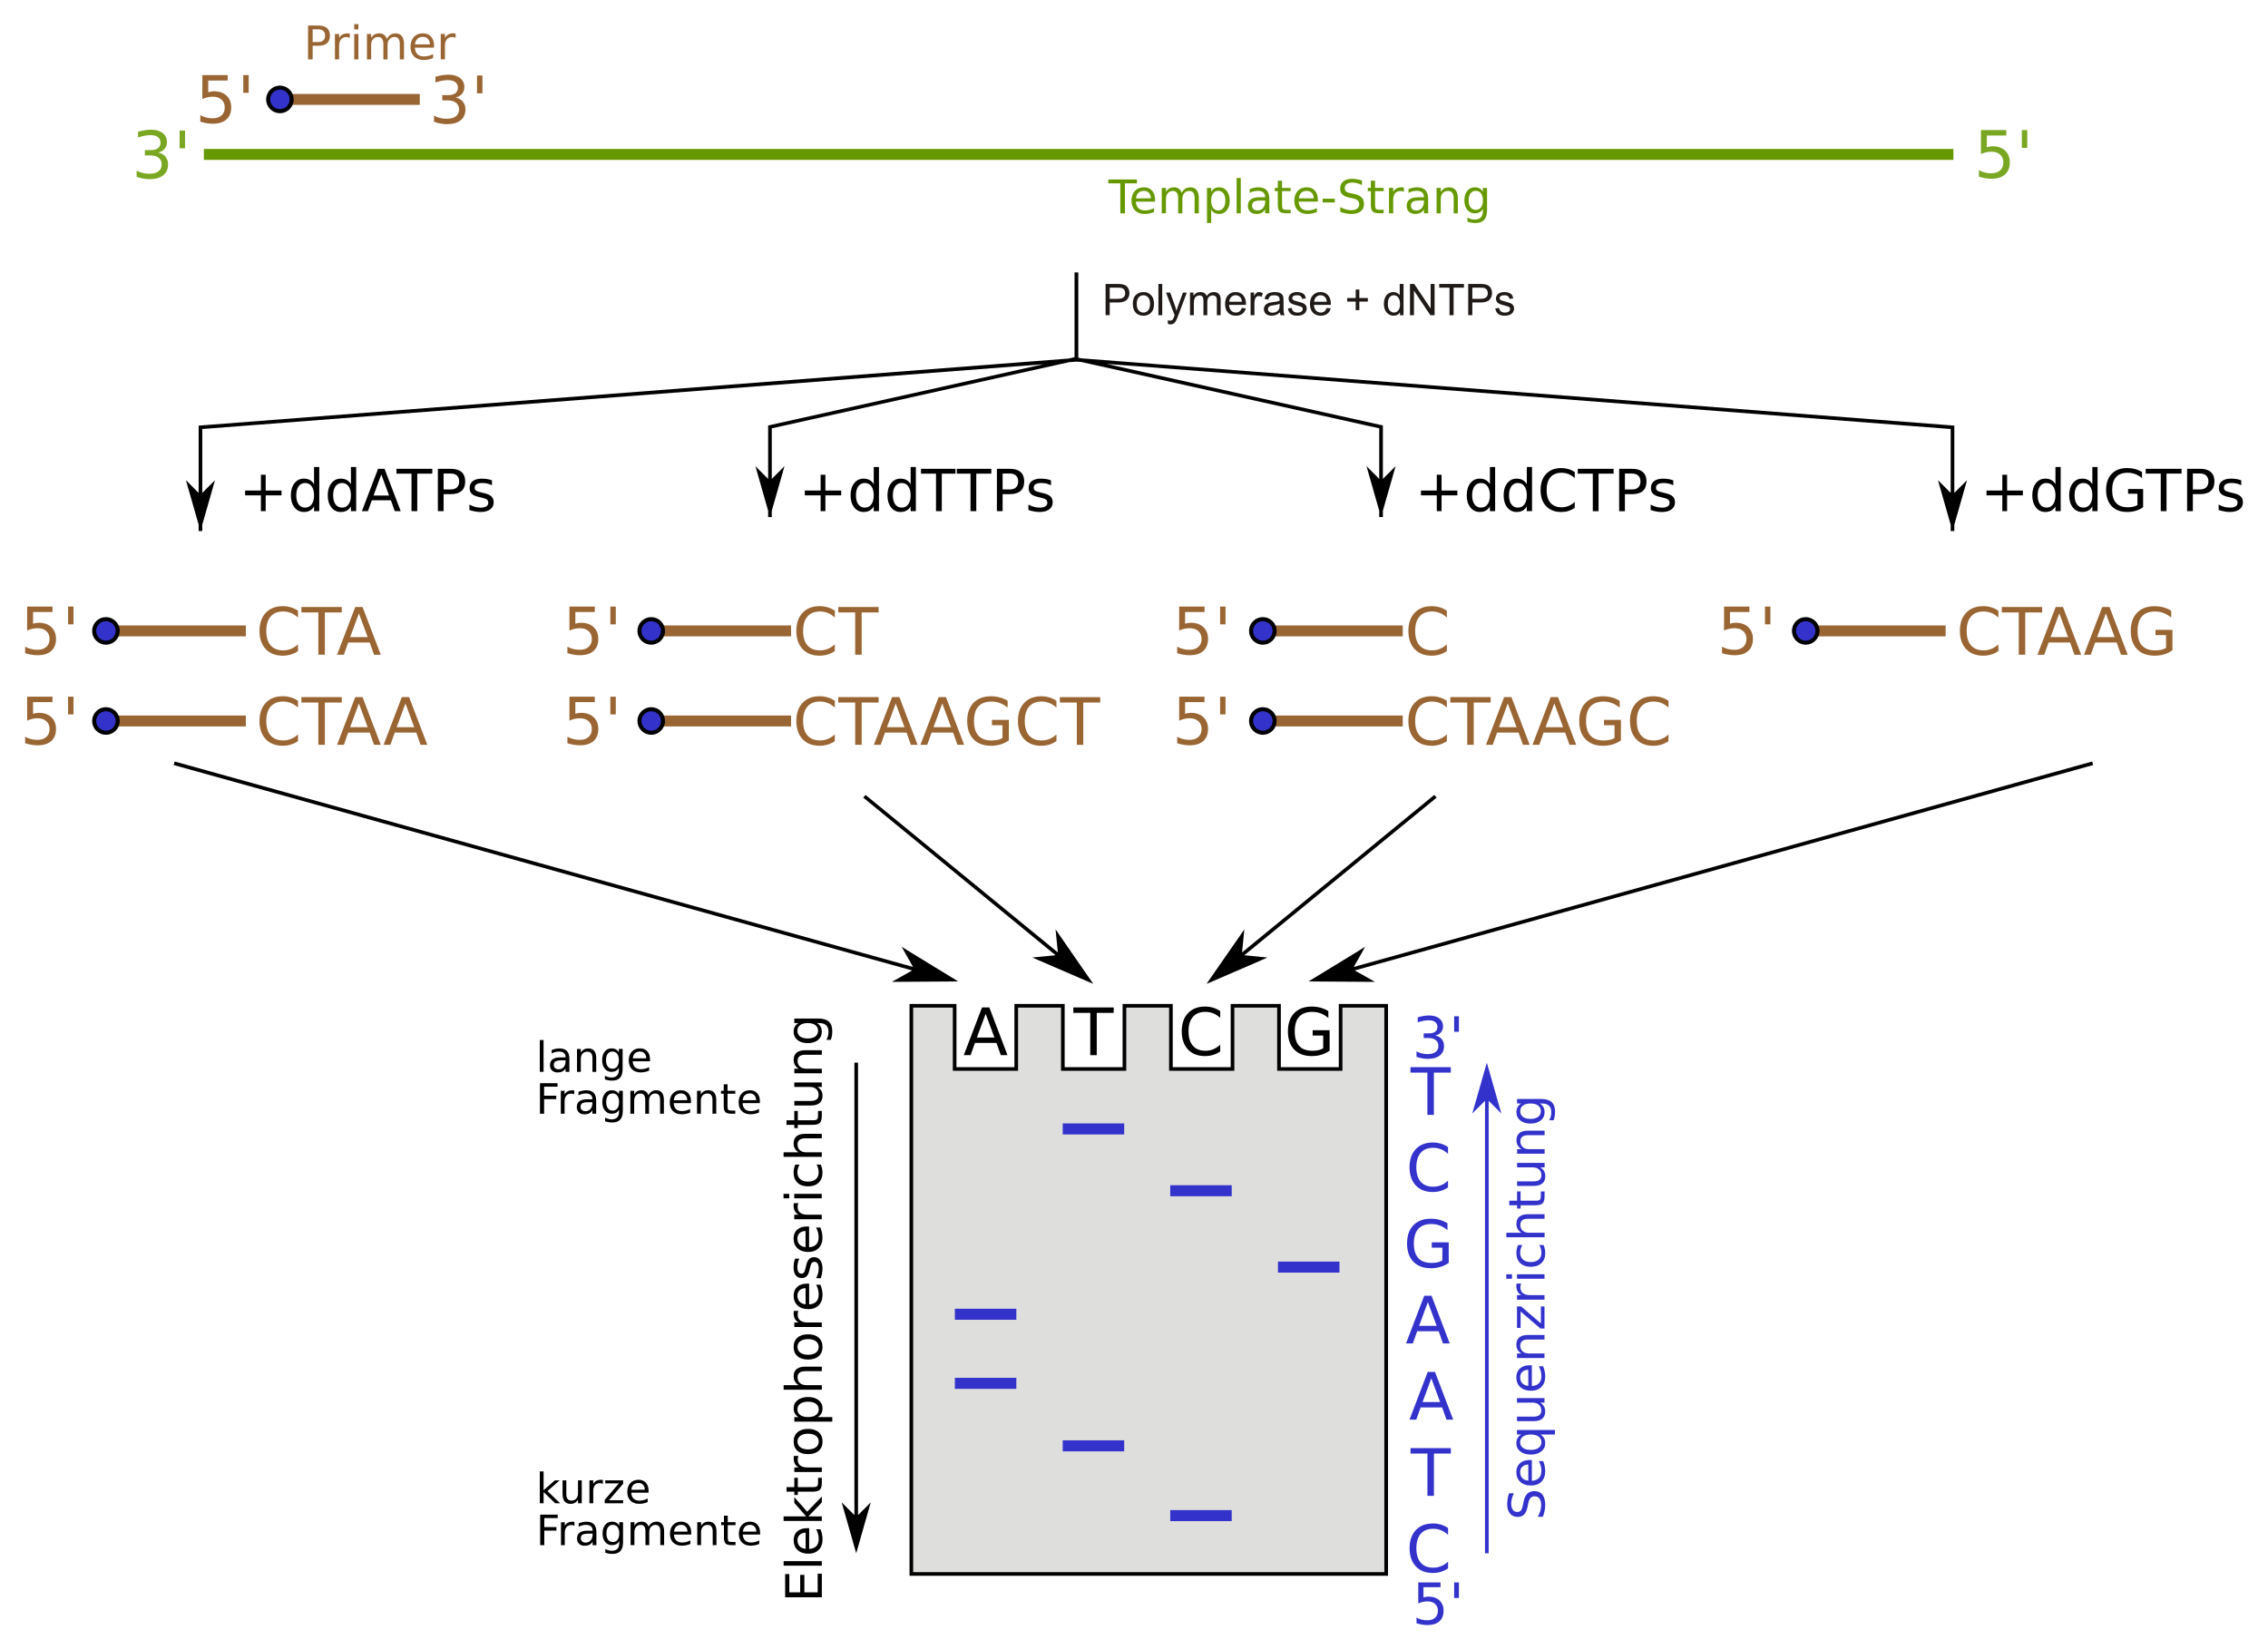 <?xml version="1.0" encoding="UTF-8"?>
<!DOCTYPE svg PUBLIC "-//W3C//DTD SVG 1.1//EN" "http://www.w3.org/Graphics/SVG/1.1/DTD/svg11.dtd">
<!-- Creator: CorelDRAW -->
<svg xmlns="http://www.w3.org/2000/svg" xml:space="preserve" width="165mm" height="120mm" style="shape-rendering:geometricPrecision; text-rendering:geometricPrecision; image-rendering:optimizeQuality; fill-rule:evenodd; clip-rule:evenodd"
viewBox="0 0 165 120"
 xmlns:xlink="http://www.w3.org/1999/xlink"
 xmlns:svg="http://www.w3.org/2000/svg"
 version="1.0">
 <defs>
  <style type="text/css">
   <![CDATA[
    .str1 {stroke:black;stroke-width:0.265;stroke-linecap:round}
    .str0 {stroke:black;stroke-width:0.295;stroke-linecap:round}
    .fil5 {fill:#DEDEDD}
    .fil4 {fill:black}
    .fil2 {fill:#3333CC}
    .fil0 {fill:#669900}
    .fil1 {fill:#996633}
    .fil6 {fill:#1F1A17;fill-rule:nonzero}
    .fil3 {fill:#669900;fill-opacity:0.867}
   ]]>
  </style>
 </defs>
 <g id="Ebene_x0020_1">
  <g id="_57947728">
   <polygon id="path2417" class="fil0" points="14.831,10.839 14.831,11.633 142.113,11.633 142.113,10.839 "/>
   <polygon id="path2435" class="fil1" points="20.388,6.836 20.388,7.63 30.541,7.63 30.541,6.836 "/>
   <path id="path2429" class="fil2 str0" d="M21.221 7.234c0,0.472 -0.385,0.857 -0.856,0.857 -0.472,0 -0.857,-0.385 -0.857,-0.857 0,-0.472 0.385,-0.857 0.857,-0.857 0.472,0 0.857,0.385 0.857,0.857l-0 0z"/>
   <polygon id="path2457" class="fil1" points="7.731,45.51 7.731,46.304 17.885,46.304 17.885,45.51 "/>
   <path id="path2459" class="fil2 str0" d="M8.564 45.908c0,0.472 -0.385,0.857 -0.857,0.857 -0.472,0 -0.857,-0.385 -0.857,-0.857 0,-0.472 0.385,-0.857 0.857,-0.857 0.472,0 0.857,0.385 0.857,0.857l-0 -0z"/>
   <polygon id="path2463" class="fil1" points="7.731,52.064 7.731,52.858 17.885,52.858 17.885,52.064 "/>
   <path id="path2465" class="fil2 str0" d="M8.564 52.462c0,0.472 -0.385,0.857 -0.857,0.857 -0.472,0 -0.857,-0.385 -0.857,-0.857 0,-0.472 0.385,-0.857 0.857,-0.857 0.472,0 0.857,0.385 0.857,0.857l-0 0z"/>
   <polygon id="path2475" class="fil1" points="47.4,52.064 47.4,52.858 57.553,52.858 57.553,52.064 "/>
   <path id="path2477" class="fil2 str0" d="M48.233 52.462c0,0.472 -0.385,0.857 -0.856,0.857 -0.472,0 -0.857,-0.385 -0.857,-0.857 0,-0.472 0.385,-0.857 0.857,-0.857 0.472,0 0.857,0.385 0.857,0.857l-0 0z"/>
   <polygon id="path2481" class="fil1" points="91.897,52.064 91.897,52.858 102.051,52.858 102.051,52.064 "/>
   <path id="path2483" class="fil2 str0" d="M92.73 52.462c0,0.472 -0.385,0.857 -0.857,0.857 -0.472,0 -0.857,-0.385 -0.857,-0.857 0,-0.472 0.385,-0.857 0.857,-0.857 0.472,0 0.857,0.385 0.857,0.857z"/>
   <polygon id="path2487" class="fil1" points="47.4,45.51 47.4,46.304 57.553,46.304 57.553,45.51 "/>
   <path id="path2489" class="fil2 str0" d="M48.233 45.908c0,0.472 -0.385,0.857 -0.856,0.857 -0.472,0 -0.857,-0.385 -0.857,-0.857 0,-0.472 0.385,-0.857 0.857,-0.857 0.472,0 0.857,0.385 0.857,0.857l-0 -0z"/>
   <polygon id="path2493" class="fil1" points="91.897,45.51 91.897,46.304 102.051,46.304 102.051,45.51 "/>
   <path id="path2495" class="fil2 str0" d="M92.73 45.908c0,0.472 -0.385,0.857 -0.857,0.857 -0.472,0 -0.857,-0.385 -0.857,-0.857 0,-0.472 0.385,-0.857 0.857,-0.857 0.472,0 0.857,0.385 0.857,0.857l0 -0z"/>
   <polygon id="path2469" class="fil1" points="131.394,45.51 131.394,46.304 141.547,46.304 141.547,45.51 "/>
   <path id="path2471" class="fil2 str0" d="M132.226 45.908c0,0.472 -0.385,0.857 -0.857,0.857 -0.472,0 -0.857,-0.385 -0.857,-0.857 0,-0.472 0.385,-0.857 0.857,-0.857 0.472,0 0.857,0.385 0.857,0.857l-0 -0z"/>
   <path id="text2497" class="fil1" d="M21.678 44.437l0 0.495c-0.158,-0.147 -0.327,-0.257 -0.507,-0.33 -0.178,-0.073 -0.368,-0.109 -0.57,-0.109 -0.397,0 -0.701,0.122 -0.911,0.365 -0.211,0.242 -0.316,0.592 -0.316,1.051 0,0.457 0.105,0.808 0.316,1.051 0.211,0.242 0.515,0.363 0.911,0.363 0.202,0 0.392,-0.036 0.57,-0.109 0.18,-0.073 0.349,-0.183 0.507,-0.33l0 0.491c-0.164,0.112 -0.339,0.195 -0.523,0.251 -0.183,0.056 -0.377,0.084 -0.581,0.084 -0.525,0 -0.939,-0.161 -1.242,-0.481 -0.302,-0.323 -0.453,-0.762 -0.453,-1.319 0,-0.558 0.151,-0.998 0.453,-1.319 0.302,-0.323 0.716,-0.484 1.242,-0.484 0.208,0 0.403,0.028 0.586,0.084 0.184,0.054 0.357,0.136 0.519,0.246m0.249 -0.268l2.937 0 0 0.395 -1.232 0 0 3.076 -0.472 0 0 -3.076 -1.232 0 0 -0.395m4.181 0.463l-0.637 1.728 1.277 0 -0.639 -1.728m-0.265 -0.463l0.532 0 1.323 3.472 -0.488 0 -0.316 -0.891 -1.565 0 -0.316 0.891 -0.495 0 1.325 -3.472z"/>
   <path id="text2501" class="fil1" d="M21.678 50.991l0 0.495c-0.158,-0.147 -0.327,-0.257 -0.507,-0.33 -0.178,-0.073 -0.368,-0.109 -0.57,-0.109 -0.397,0 -0.701,0.122 -0.911,0.365 -0.211,0.242 -0.316,0.592 -0.316,1.051 0,0.457 0.105,0.808 0.316,1.051 0.211,0.242 0.515,0.363 0.911,0.363 0.202,0 0.392,-0.036 0.57,-0.109 0.18,-0.073 0.349,-0.183 0.507,-0.33l0 0.491c-0.164,0.112 -0.339,0.195 -0.523,0.251 -0.183,0.056 -0.377,0.084 -0.581,0.084 -0.525,0 -0.939,-0.161 -1.242,-0.481 -0.302,-0.322 -0.453,-0.762 -0.453,-1.319 0,-0.558 0.151,-0.998 0.453,-1.319 0.302,-0.323 0.716,-0.484 1.242,-0.484 0.208,0 0.403,0.028 0.586,0.084 0.184,0.054 0.357,0.136 0.519,0.246m0.249 -0.267l2.937 0 0 0.395 -1.232 0 0 3.077 -0.472 0 0 -3.077 -1.232 0 0 -0.395m4.181 0.463l-0.637 1.728 1.277 0 -0.639 -1.728m-0.265 -0.463l0.532 0 1.323 3.472 -0.488 0 -0.316 -0.891 -1.565 0 -0.316 0.891 -0.495 0 1.325 -3.472m3.651 0.463l-0.637 1.728 1.277 0 -0.639 -1.728m-0.265 -0.463l0.532 0 1.323 3.472 -0.488 0 -0.316 -0.891 -1.565 0 -0.316 0.891 -0.495 0 1.325 -3.472z"/>
   <path id="text2505" class="fil1" d="M60.733 44.437l0 0.495c-0.158,-0.147 -0.327,-0.257 -0.507,-0.33 -0.178,-0.073 -0.368,-0.109 -0.57,-0.109 -0.397,0 -0.701,0.122 -0.912,0.365 -0.211,0.242 -0.316,0.592 -0.316,1.051 0,0.457 0.105,0.808 0.316,1.051 0.211,0.242 0.515,0.363 0.912,0.363 0.202,0 0.391,-0.036 0.57,-0.109 0.18,-0.073 0.349,-0.183 0.507,-0.33l0 0.491c-0.164,0.112 -0.339,0.195 -0.523,0.251 -0.183,0.056 -0.377,0.084 -0.581,0.084 -0.526,0 -0.94,-0.161 -1.242,-0.481 -0.302,-0.323 -0.453,-0.762 -0.453,-1.319 0,-0.558 0.151,-0.998 0.453,-1.319 0.302,-0.323 0.716,-0.484 1.242,-0.484 0.208,0 0.403,0.028 0.586,0.084 0.184,0.054 0.357,0.136 0.519,0.246m0.249 -0.268l2.937 0 0 0.395 -1.232 0 0 3.076 -0.472 0 0 -3.076 -1.232 0 0 -0.395z"/>
   <path id="text2509" class="fil1" d="M105.261 44.437l0 0.495c-0.158,-0.147 -0.327,-0.257 -0.507,-0.33 -0.178,-0.073 -0.368,-0.109 -0.57,-0.109 -0.397,0 -0.701,0.122 -0.912,0.365 -0.211,0.242 -0.316,0.592 -0.316,1.051 0,0.457 0.105,0.808 0.316,1.051 0.211,0.242 0.515,0.363 0.912,0.363 0.202,0 0.392,-0.036 0.57,-0.109 0.18,-0.073 0.349,-0.183 0.507,-0.33l0 0.491c-0.164,0.112 -0.339,0.195 -0.523,0.251 -0.183,0.056 -0.377,0.084 -0.581,0.084 -0.525,0 -0.94,-0.161 -1.242,-0.481 -0.302,-0.323 -0.453,-0.762 -0.453,-1.319 0,-0.558 0.151,-0.998 0.453,-1.319 0.302,-0.323 0.716,-0.484 1.242,-0.484 0.208,0 0.403,0.028 0.586,0.084 0.184,0.054 0.357,0.136 0.519,0.246z"/>
   <path id="text2513" class="fil1" d="M60.733 50.991l0 0.495c-0.158,-0.147 -0.327,-0.257 -0.507,-0.33 -0.178,-0.073 -0.368,-0.109 -0.57,-0.109 -0.397,0 -0.701,0.122 -0.912,0.365 -0.211,0.242 -0.316,0.592 -0.316,1.051 0,0.457 0.105,0.808 0.316,1.051 0.211,0.242 0.515,0.363 0.912,0.363 0.202,0 0.391,-0.036 0.57,-0.109 0.18,-0.073 0.349,-0.183 0.507,-0.33l0 0.491c-0.164,0.112 -0.339,0.195 -0.523,0.251 -0.183,0.056 -0.377,0.084 -0.581,0.084 -0.526,0 -0.94,-0.161 -1.242,-0.481 -0.302,-0.322 -0.453,-0.762 -0.453,-1.319 0,-0.558 0.151,-0.998 0.453,-1.319 0.302,-0.323 0.716,-0.484 1.242,-0.484 0.208,0 0.403,0.028 0.586,0.084 0.184,0.054 0.357,0.136 0.519,0.246m0.249 -0.267l2.937 0 0 0.395 -1.232 0 0 3.077 -0.472 0 0 -3.077 -1.232 0 0 -0.395m4.181 0.463l-0.637 1.728 1.277 0 -0.639 -1.728m-0.265 -0.463l0.533 0 1.323 3.472 -0.488 0 -0.316 -0.891 -1.565 0 -0.316 0.891 -0.495 0 1.325 -3.472m3.651 0.463l-0.637 1.728 1.277 0 -0.639 -1.728m-0.265 -0.463l0.532 0 1.323 3.472 -0.488 0 -0.316 -0.891 -1.565 0 -0.316 0.891 -0.495 0 1.325 -3.472m4.644 2.977l0 -0.932 -0.767 0 0 -0.386 1.232 0 0 1.491c-0.181,0.129 -0.381,0.226 -0.6,0.293 -0.219,0.065 -0.452,0.098 -0.7,0.098 -0.543,0 -0.967,-0.158 -1.274,-0.474 -0.305,-0.318 -0.458,-0.76 -0.458,-1.325 0,-0.567 0.153,-1.009 0.458,-1.325 0.307,-0.318 0.732,-0.477 1.274,-0.477 0.226,0 0.441,0.028 0.644,0.084 0.205,0.056 0.393,0.138 0.565,0.246l0 0.5c-0.174,-0.147 -0.358,-0.258 -0.553,-0.333 -0.195,-0.074 -0.401,-0.112 -0.616,-0.112 -0.425,0 -0.744,0.119 -0.958,0.356 -0.212,0.237 -0.319,0.591 -0.319,1.06 0,0.468 0.106,0.821 0.319,1.058 0.214,0.237 0.533,0.356 0.958,0.356 0.166,0 0.314,-0.014 0.444,-0.042 0.13,-0.029 0.247,-0.074 0.351,-0.135m3.925 -2.709l0 0.495c-0.158,-0.147 -0.327,-0.257 -0.507,-0.33 -0.178,-0.073 -0.368,-0.109 -0.57,-0.109 -0.397,0 -0.701,0.122 -0.911,0.365 -0.211,0.242 -0.316,0.592 -0.316,1.051 0,0.457 0.105,0.808 0.316,1.051 0.211,0.242 0.515,0.363 0.911,0.363 0.202,0 0.392,-0.036 0.57,-0.109 0.18,-0.073 0.349,-0.183 0.507,-0.33l0 0.491c-0.164,0.112 -0.339,0.195 -0.523,0.251 -0.183,0.056 -0.377,0.084 -0.581,0.084 -0.525,0 -0.939,-0.161 -1.242,-0.481 -0.302,-0.322 -0.454,-0.762 -0.454,-1.319 0,-0.558 0.151,-0.998 0.454,-1.319 0.302,-0.323 0.716,-0.484 1.242,-0.484 0.208,0 0.403,0.028 0.586,0.084 0.184,0.054 0.357,0.136 0.518,0.246m0.249 -0.267l2.937 0 0 0.395 -1.232 0 0 3.077 -0.472 0 0 -3.077 -1.232 0 0 -0.395z"/>
   <path id="text2517" class="fil1" d="M105.261 50.991l0 0.495c-0.158,-0.147 -0.327,-0.257 -0.507,-0.33 -0.178,-0.073 -0.368,-0.109 -0.57,-0.109 -0.397,0 -0.701,0.122 -0.912,0.365 -0.211,0.242 -0.316,0.592 -0.316,1.051 0,0.457 0.105,0.808 0.316,1.051 0.211,0.242 0.515,0.363 0.912,0.363 0.202,0 0.392,-0.036 0.57,-0.109 0.18,-0.073 0.349,-0.183 0.507,-0.33l0 0.491c-0.164,0.112 -0.339,0.195 -0.523,0.251 -0.183,0.056 -0.377,0.084 -0.581,0.084 -0.525,0 -0.94,-0.161 -1.242,-0.481 -0.302,-0.322 -0.453,-0.762 -0.453,-1.319 0,-0.558 0.151,-0.998 0.453,-1.319 0.302,-0.323 0.716,-0.484 1.242,-0.484 0.208,0 0.403,0.028 0.586,0.084 0.184,0.054 0.357,0.136 0.519,0.246m0.249 -0.267l2.937 0 0 0.395 -1.232 0 0 3.077 -0.472 0 0 -3.077 -1.232 0 0 -0.395m4.181 0.463l-0.637 1.728 1.277 0 -0.639 -1.728m-0.265 -0.463l0.532 0 1.323 3.472 -0.488 0 -0.316 -0.891 -1.565 0 -0.316 0.891 -0.495 0 1.325 -3.472m3.651 0.463l-0.637 1.728 1.277 0 -0.639 -1.728m-0.265 -0.463l0.532 0 1.323 3.472 -0.488 0 -0.316 -0.891 -1.565 0 -0.316 0.891 -0.495 0 1.325 -3.472m4.644 2.977l0 -0.932 -0.767 0 0 -0.386 1.232 0 0 1.491c-0.181,0.129 -0.381,0.226 -0.6,0.293 -0.219,0.065 -0.452,0.098 -0.7,0.098 -0.543,0 -0.967,-0.158 -1.274,-0.474 -0.305,-0.318 -0.458,-0.76 -0.458,-1.325 0,-0.567 0.153,-1.009 0.458,-1.325 0.307,-0.318 0.732,-0.477 1.274,-0.477 0.226,0 0.441,0.028 0.644,0.084 0.205,0.056 0.393,0.138 0.565,0.246l0 0.5c-0.174,-0.147 -0.358,-0.258 -0.553,-0.333 -0.195,-0.074 -0.401,-0.112 -0.616,-0.112 -0.425,0 -0.744,0.119 -0.958,0.356 -0.212,0.237 -0.319,0.591 -0.319,1.06 0,0.468 0.106,0.821 0.319,1.058 0.214,0.237 0.533,0.356 0.958,0.356 0.166,0 0.314,-0.014 0.444,-0.042 0.13,-0.029 0.247,-0.074 0.351,-0.135m3.925 -2.709l0 0.495c-0.158,-0.147 -0.327,-0.257 -0.507,-0.33 -0.178,-0.073 -0.368,-0.109 -0.57,-0.109 -0.397,0 -0.701,0.122 -0.912,0.365 -0.211,0.242 -0.316,0.592 -0.316,1.051 0,0.457 0.105,0.808 0.316,1.051 0.211,0.242 0.515,0.363 0.912,0.363 0.202,0 0.391,-0.036 0.57,-0.109 0.18,-0.073 0.349,-0.183 0.507,-0.33l0 0.491c-0.164,0.112 -0.339,0.195 -0.523,0.251 -0.183,0.056 -0.377,0.084 -0.581,0.084 -0.526,0 -0.94,-0.161 -1.242,-0.481 -0.302,-0.322 -0.454,-0.762 -0.454,-1.319 0,-0.558 0.151,-0.998 0.454,-1.319 0.302,-0.323 0.716,-0.484 1.242,-0.484 0.208,0 0.403,0.028 0.586,0.084 0.184,0.054 0.357,0.136 0.518,0.246z"/>
   <path id="text2521" class="fil1" d="M145.384 44.437l0 0.495c-0.158,-0.147 -0.327,-0.257 -0.507,-0.33 -0.178,-0.073 -0.368,-0.109 -0.57,-0.109 -0.397,0 -0.701,0.122 -0.912,0.365 -0.211,0.242 -0.316,0.592 -0.316,1.051 0,0.457 0.105,0.808 0.316,1.051 0.211,0.242 0.515,0.363 0.912,0.363 0.202,0 0.391,-0.036 0.57,-0.109 0.18,-0.073 0.349,-0.183 0.507,-0.33l0 0.491c-0.164,0.112 -0.339,0.195 -0.523,0.251 -0.183,0.056 -0.377,0.084 -0.581,0.084 -0.526,0 -0.94,-0.161 -1.242,-0.481 -0.302,-0.323 -0.454,-0.762 -0.454,-1.319 0,-0.558 0.151,-0.998 0.454,-1.319 0.302,-0.323 0.716,-0.484 1.242,-0.484 0.208,0 0.403,0.028 0.586,0.084 0.184,0.054 0.357,0.136 0.519,0.246m0.249 -0.268l2.937 0 0 0.395 -1.232 0 0 3.076 -0.472 0 0 -3.076 -1.232 0 0 -0.395m4.181 0.463l-0.637 1.728 1.277 0 -0.639 -1.728m-0.265 -0.463l0.533 0 1.323 3.472 -0.488 0 -0.316 -0.891 -1.565 0 -0.316 0.891 -0.495 0 1.325 -3.472m3.651 0.463l-0.637 1.728 1.277 0 -0.639 -1.728m-0.265 -0.463l0.532 0 1.323 3.472 -0.488 0 -0.316 -0.891 -1.565 0 -0.316 0.891 -0.495 0 1.325 -3.472m4.644 2.977l0 -0.932 -0.767 0 0 -0.386 1.232 0 0 1.491c-0.181,0.129 -0.381,0.226 -0.6,0.293 -0.219,0.065 -0.452,0.098 -0.7,0.098 -0.543,0 -0.967,-0.158 -1.274,-0.474 -0.305,-0.318 -0.458,-0.76 -0.458,-1.325 0,-0.567 0.153,-1.009 0.458,-1.325 0.307,-0.318 0.732,-0.477 1.274,-0.477 0.226,0 0.441,0.028 0.644,0.084 0.205,0.056 0.393,0.138 0.565,0.246l0 0.5c-0.174,-0.147 -0.358,-0.258 -0.553,-0.333 -0.195,-0.074 -0.401,-0.112 -0.616,-0.112 -0.425,0 -0.744,0.119 -0.958,0.356 -0.212,0.237 -0.319,0.591 -0.319,1.06 0,0.468 0.106,0.821 0.319,1.058 0.214,0.237 0.533,0.356 0.958,0.356 0.166,0 0.314,-0.014 0.444,-0.042 0.13,-0.029 0.247,-0.074 0.351,-0.135z"/>
   <path id="text2529" class="fil1" d="M1.975 44.138l1.844 0 0 0.395 -1.414 0 0 0.851c0.068,-0.023 0.137,-0.04 0.205,-0.051 0.068,-0.012 0.136,-0.019 0.205,-0.019 0.388,0 0.695,0.106 0.921,0.319 0.226,0.212 0.34,0.5 0.34,0.863 0,0.374 -0.116,0.664 -0.349,0.872 -0.233,0.206 -0.56,0.309 -0.984,0.309 -0.146,0 -0.294,-0.012 -0.447,-0.037 -0.15,-0.025 -0.306,-0.062 -0.467,-0.112l0 -0.472c0.14,0.076 0.284,0.133 0.433,0.17 0.149,0.037 0.306,0.056 0.472,0.056 0.268,0 0.481,-0.071 0.637,-0.212 0.157,-0.141 0.235,-0.333 0.235,-0.574 0,-0.242 -0.078,-0.433 -0.235,-0.574 -0.157,-0.141 -0.369,-0.212 -0.637,-0.212 -0.126,0 -0.251,0.014 -0.377,0.042 -0.124,0.028 -0.251,0.071 -0.381,0.13l0 -1.744m3.372 0l0 1.291 -0.395 0 0 -1.291 0.395 0z"/>
   <path id="text2533" class="fil1" d="M1.975 50.692l1.844 0 0 0.395 -1.414 0 0 0.851c0.068,-0.023 0.137,-0.04 0.205,-0.051 0.068,-0.012 0.136,-0.019 0.205,-0.019 0.388,0 0.695,0.106 0.921,0.319 0.226,0.212 0.34,0.5 0.34,0.863 0,0.374 -0.116,0.664 -0.349,0.872 -0.233,0.206 -0.56,0.309 -0.984,0.309 -0.146,0 -0.294,-0.012 -0.447,-0.037 -0.15,-0.025 -0.306,-0.062 -0.467,-0.112l0 -0.472c0.14,0.076 0.284,0.133 0.433,0.17 0.149,0.037 0.306,0.056 0.472,0.056 0.268,0 0.481,-0.071 0.637,-0.212 0.157,-0.141 0.235,-0.333 0.235,-0.574 0,-0.242 -0.078,-0.433 -0.235,-0.574 -0.157,-0.141 -0.369,-0.212 -0.637,-0.212 -0.126,0 -0.251,0.014 -0.377,0.042 -0.124,0.028 -0.251,0.071 -0.381,0.13l0 -1.744m3.372 0l0 1.291 -0.395 0 0 -1.291 0.395 0z"/>
   <path id="text2537" class="fil1" d="M41.427 44.138l1.844 0 0 0.395 -1.414 0 0 0.851c0.068,-0.023 0.136,-0.04 0.205,-0.051 0.068,-0.012 0.136,-0.019 0.205,-0.019 0.388,0 0.695,0.106 0.921,0.319 0.226,0.212 0.34,0.5 0.34,0.863 0,0.374 -0.116,0.664 -0.349,0.872 -0.233,0.206 -0.56,0.309 -0.984,0.309 -0.146,0 -0.295,-0.012 -0.447,-0.037 -0.15,-0.025 -0.306,-0.062 -0.467,-0.112l0 -0.472c0.14,0.076 0.284,0.133 0.432,0.17 0.149,0.037 0.306,0.056 0.472,0.056 0.268,0 0.48,-0.071 0.637,-0.212 0.157,-0.141 0.235,-0.333 0.235,-0.574 0,-0.242 -0.078,-0.433 -0.235,-0.574 -0.157,-0.141 -0.369,-0.212 -0.637,-0.212 -0.126,0 -0.251,0.014 -0.377,0.042 -0.124,0.028 -0.251,0.071 -0.381,0.13l0 -1.744m3.372 0l0 1.291 -0.395 0 0 -1.291 0.395 0z"/>
   <path id="text2541" class="fil1" d="M41.427 50.692l1.844 0 0 0.395 -1.414 0 0 0.851c0.068,-0.023 0.136,-0.04 0.205,-0.051 0.068,-0.012 0.136,-0.019 0.205,-0.019 0.388,0 0.695,0.106 0.921,0.319 0.226,0.212 0.34,0.5 0.34,0.863 0,0.374 -0.116,0.664 -0.349,0.872 -0.233,0.206 -0.56,0.309 -0.984,0.309 -0.146,0 -0.295,-0.012 -0.447,-0.037 -0.15,-0.025 -0.306,-0.062 -0.467,-0.112l0 -0.472c0.14,0.076 0.284,0.133 0.432,0.17 0.149,0.037 0.306,0.056 0.472,0.056 0.268,0 0.48,-0.071 0.637,-0.212 0.157,-0.141 0.235,-0.333 0.235,-0.574 0,-0.242 -0.078,-0.433 -0.235,-0.574 -0.157,-0.141 -0.369,-0.212 -0.637,-0.212 -0.126,0 -0.251,0.014 -0.377,0.042 -0.124,0.028 -0.251,0.071 -0.381,0.13l0 -1.744m3.372 0l0 1.291 -0.395 0 0 -1.291 0.395 0z"/>
   <path id="text2545" class="fil1" d="M85.787 44.138l1.844 0 0 0.395 -1.414 0 0 0.851c0.068,-0.023 0.136,-0.04 0.205,-0.051 0.068,-0.012 0.137,-0.019 0.205,-0.019 0.388,0 0.695,0.106 0.921,0.319 0.226,0.212 0.34,0.5 0.34,0.863 0,0.374 -0.116,0.664 -0.349,0.872 -0.233,0.206 -0.56,0.309 -0.984,0.309 -0.146,0 -0.295,-0.012 -0.447,-0.037 -0.15,-0.025 -0.306,-0.062 -0.467,-0.112l0 -0.472c0.14,0.076 0.284,0.133 0.432,0.17 0.149,0.037 0.306,0.056 0.472,0.056 0.268,0 0.481,-0.071 0.637,-0.212 0.157,-0.141 0.235,-0.333 0.235,-0.574 0,-0.242 -0.078,-0.433 -0.235,-0.574 -0.157,-0.141 -0.369,-0.212 -0.637,-0.212 -0.126,0 -0.251,0.014 -0.377,0.042 -0.124,0.028 -0.251,0.071 -0.381,0.13l0 -1.744m3.372 0l0 1.291 -0.395 0 0 -1.291 0.395 0z"/>
   <path id="text2549" class="fil1" d="M85.787 50.692l1.844 0 0 0.395 -1.414 0 0 0.851c0.068,-0.023 0.136,-0.04 0.205,-0.051 0.068,-0.012 0.137,-0.019 0.205,-0.019 0.388,0 0.695,0.106 0.921,0.319 0.226,0.212 0.34,0.5 0.34,0.863 0,0.374 -0.116,0.664 -0.349,0.872 -0.233,0.206 -0.56,0.309 -0.984,0.309 -0.146,0 -0.295,-0.012 -0.447,-0.037 -0.15,-0.025 -0.306,-0.062 -0.467,-0.112l0 -0.472c0.14,0.076 0.284,0.133 0.432,0.17 0.149,0.037 0.306,0.056 0.472,0.056 0.268,0 0.481,-0.071 0.637,-0.212 0.157,-0.141 0.235,-0.333 0.235,-0.574 0,-0.242 -0.078,-0.433 -0.235,-0.574 -0.157,-0.141 -0.369,-0.212 -0.637,-0.212 -0.126,0 -0.251,0.014 -0.377,0.042 -0.124,0.028 -0.251,0.071 -0.381,0.13l0 -1.744m3.372 0l0 1.291 -0.395 0 0 -1.291 0.395 0z"/>
   <path id="text2525" class="fil1" d="M125.427 44.138l1.844 0 0 0.395 -1.414 0 0 0.851c0.068,-0.023 0.136,-0.04 0.205,-0.051 0.068,-0.012 0.137,-0.019 0.205,-0.019 0.388,0 0.695,0.106 0.921,0.319 0.226,0.212 0.34,0.5 0.34,0.863 0,0.374 -0.116,0.664 -0.349,0.872 -0.233,0.206 -0.56,0.309 -0.984,0.309 -0.146,0 -0.295,-0.012 -0.447,-0.037 -0.15,-0.025 -0.306,-0.062 -0.467,-0.112l0 -0.472c0.14,0.076 0.284,0.133 0.432,0.17 0.149,0.037 0.306,0.056 0.472,0.056 0.268,0 0.481,-0.071 0.637,-0.212 0.157,-0.141 0.235,-0.333 0.235,-0.574 0,-0.242 -0.078,-0.433 -0.235,-0.574 -0.157,-0.141 -0.369,-0.212 -0.637,-0.212 -0.126,0 -0.251,0.014 -0.377,0.042 -0.124,0.028 -0.251,0.071 -0.381,0.13l0 -1.744m3.372 0l0 1.291 -0.395 0 0 -1.291 0.395 0z"/>
   <path id="text2608" class="fil1" d="M14.72 5.464l1.844 0 0 0.395 -1.414 0 0 0.851c0.068,-0.023 0.136,-0.04 0.205,-0.051 0.068,-0.012 0.136,-0.019 0.205,-0.019 0.388,0 0.695,0.106 0.921,0.319 0.226,0.212 0.34,0.5 0.34,0.863 0,0.374 -0.116,0.664 -0.349,0.872 -0.233,0.206 -0.56,0.309 -0.984,0.309 -0.146,0 -0.294,-0.012 -0.446,-0.037 -0.15,-0.025 -0.306,-0.062 -0.468,-0.112l0 -0.472c0.14,0.076 0.284,0.133 0.433,0.17 0.149,0.037 0.306,0.056 0.472,0.056 0.268,0 0.481,-0.07 0.637,-0.212 0.157,-0.141 0.235,-0.333 0.235,-0.574 0,-0.242 -0.078,-0.433 -0.235,-0.574 -0.157,-0.141 -0.369,-0.212 -0.637,-0.212 -0.126,0 -0.251,0.014 -0.377,0.042 -0.124,0.028 -0.251,0.071 -0.381,0.13l0 -1.744m3.372 0l0 1.291 -0.395 0 0 -1.291 0.395 0z"/>
   <path id="text2612" class="fil3" d="M144.115 9.466l1.844 0 0 0.395 -1.414 0 0 0.851c0.068,-0.023 0.136,-0.04 0.205,-0.051 0.068,-0.012 0.136,-0.019 0.205,-0.019 0.388,0 0.695,0.106 0.921,0.319 0.226,0.212 0.34,0.5 0.34,0.863 0,0.374 -0.116,0.664 -0.349,0.872 -0.233,0.206 -0.56,0.309 -0.984,0.309 -0.146,0 -0.294,-0.012 -0.446,-0.037 -0.15,-0.025 -0.306,-0.062 -0.468,-0.112l0 -0.472c0.14,0.076 0.284,0.133 0.433,0.17 0.149,0.037 0.306,0.056 0.472,0.056 0.268,0 0.481,-0.07 0.637,-0.212 0.157,-0.141 0.235,-0.333 0.235,-0.574 0,-0.242 -0.078,-0.433 -0.235,-0.574 -0.157,-0.141 -0.369,-0.212 -0.637,-0.212 -0.126,0 -0.251,0.014 -0.377,0.042 -0.124,0.028 -0.251,0.071 -0.381,0.13l0 -1.744m3.372 0l0 1.291 -0.395 0 0 -1.291 0.395 0z"/>
   <path id="text2620" class="fil1" d="M33.145 7.096c0.225,0.048 0.4,0.148 0.526,0.3 0.127,0.152 0.191,0.34 0.191,0.563 0,0.343 -0.118,0.608 -0.353,0.795 -0.236,0.188 -0.571,0.281 -1.005,0.281 -0.146,0 -0.296,-0.015 -0.451,-0.044 -0.153,-0.028 -0.312,-0.07 -0.477,-0.128l0 -0.453c0.13,0.076 0.273,0.133 0.428,0.172 0.155,0.039 0.317,0.058 0.486,0.058 0.294,0 0.518,-0.058 0.672,-0.174 0.155,-0.116 0.233,-0.285 0.233,-0.507 0,-0.205 -0.072,-0.364 -0.216,-0.479 -0.143,-0.116 -0.342,-0.174 -0.598,-0.174l-0.405 0 0 -0.386 0.423 0c0.231,0 0.408,-0.046 0.53,-0.137 0.122,-0.093 0.184,-0.226 0.184,-0.4 0,-0.178 -0.064,-0.315 -0.191,-0.409 -0.126,-0.096 -0.306,-0.144 -0.542,-0.144 -0.129,0 -0.267,0.014 -0.414,0.042 -0.147,0.028 -0.309,0.071 -0.486,0.13l0 -0.419c0.178,-0.05 0.345,-0.087 0.5,-0.112 0.157,-0.025 0.304,-0.037 0.442,-0.037 0.357,0 0.639,0.081 0.847,0.244 0.208,0.161 0.312,0.38 0.312,0.656 0,0.192 -0.055,0.355 -0.165,0.488 -0.11,0.132 -0.267,0.223 -0.47,0.274m1.953 -1.6l0 1.291 -0.395 0 0 -1.291 0.395 0z"/>
   <path id="text2616" class="fil3" d="M11.51 11.098c0.225,0.048 0.4,0.148 0.525,0.3 0.127,0.152 0.191,0.34 0.191,0.563 0,0.343 -0.118,0.608 -0.353,0.795 -0.236,0.188 -0.571,0.281 -1.005,0.281 -0.146,0 -0.296,-0.015 -0.451,-0.044 -0.153,-0.028 -0.312,-0.07 -0.477,-0.128l0 -0.453c0.13,0.076 0.273,0.133 0.428,0.172 0.155,0.039 0.317,0.058 0.486,0.058 0.294,0 0.518,-0.058 0.672,-0.174 0.155,-0.116 0.233,-0.285 0.233,-0.507 0,-0.205 -0.072,-0.364 -0.216,-0.479 -0.143,-0.116 -0.342,-0.174 -0.598,-0.174l-0.405 0 0 -0.386 0.423 0c0.231,0 0.408,-0.046 0.53,-0.137 0.122,-0.093 0.184,-0.226 0.184,-0.4 0,-0.178 -0.064,-0.315 -0.191,-0.409 -0.126,-0.096 -0.306,-0.144 -0.542,-0.144 -0.129,0 -0.267,0.014 -0.414,0.042 -0.147,0.028 -0.309,0.071 -0.486,0.13l0 -0.419c0.178,-0.05 0.345,-0.087 0.5,-0.112 0.157,-0.025 0.304,-0.037 0.442,-0.037 0.357,0 0.639,0.081 0.847,0.244 0.208,0.161 0.312,0.38 0.312,0.656 0,0.192 -0.055,0.355 -0.165,0.488 -0.11,0.132 -0.267,0.223 -0.47,0.274m1.953 -1.6l0 1.291 -0.395 0 0 -1.291 0.395 0z"/>
   <polygon id="path2673" class="fil4" points="78.174,19.823 78.174,25.991 77.736,26.091 14.575,30.961 14.451,30.969 14.451,31.093 14.451,35.864 13.525,34.938 14.451,38.179 14.451,38.642 14.583,38.642 14.716,38.642 14.716,38.179 15.642,34.938 14.716,35.864 14.716,31.217 75.901,26.504 55.991,30.936 55.883,30.961 55.883,31.068 55.883,34.847 54.957,33.921 55.883,37.162 55.883,37.625 56.148,37.625 56.148,37.162 57.074,33.921 56.148,34.847 56.148,31.167 77.769,26.355 78.307,26.314 78.315,26.314 78.662,26.339 100.341,31.167 100.341,34.847 99.415,33.921 100.341,37.162 100.341,37.625 100.606,37.625 100.606,37.162 101.532,33.921 100.606,34.847 100.606,31.06 100.606,30.952 100.507,30.936 80.506,26.479 141.914,31.217 141.914,35.864 140.988,34.938 141.914,38.179 141.914,38.642 142.179,38.642 142.179,38.179 143.105,34.938 142.179,35.864 142.179,31.093 142.179,30.969 142.055,30.961 78.67,26.074 78.447,26.024 78.447,19.823 78.439,19.823 78.183,19.823 "/>
   <polygon id="path5316" class="fil4" points="62.159,77.321 62.159,110.245 61.233,109.319 62.291,113.023 63.349,109.319 62.423,110.245 62.423,77.321 "/>
   <polygon id="path5852" class="fil2" points="108.036,113.023 108.036,80.099 107.11,81.025 108.169,77.321 109.227,81.025 108.301,80.099 108.301,113.023 "/>
   <path id="text5854" class="fil2" d="M102.612 77.652l2.937 0 0 0.395 -1.232 0 0 3.077 -0.472 0 0 -3.077 -1.232 0 0 -0.395m2.732 5.811l0 0.495c-0.158,-0.147 -0.327,-0.257 -0.507,-0.33 -0.178,-0.073 -0.368,-0.109 -0.57,-0.109 -0.397,0 -0.701,0.122 -0.911,0.365 -0.211,0.242 -0.316,0.592 -0.316,1.051 0,0.457 0.105,0.808 0.316,1.051 0.211,0.242 0.515,0.363 0.911,0.363 0.202,0 0.392,-0.036 0.57,-0.109 0.18,-0.073 0.349,-0.183 0.507,-0.33l0 0.491c-0.164,0.112 -0.339,0.195 -0.523,0.251 -0.183,0.056 -0.377,0.084 -0.581,0.084 -0.525,0 -0.94,-0.161 -1.242,-0.481 -0.302,-0.323 -0.453,-0.762 -0.453,-1.319 0,-0.558 0.151,-0.998 0.453,-1.319 0.302,-0.323 0.716,-0.484 1.242,-0.484 0.208,0 0.403,0.028 0.586,0.084 0.184,0.054 0.357,0.136 0.519,0.246m-0.414 8.253l0 -0.932 -0.767 0 0 -0.386 1.232 0 0 1.491c-0.181,0.129 -0.381,0.226 -0.6,0.293 -0.219,0.065 -0.452,0.098 -0.7,0.098 -0.543,0 -0.967,-0.158 -1.274,-0.474 -0.305,-0.318 -0.458,-0.76 -0.458,-1.325 0,-0.567 0.153,-1.009 0.458,-1.325 0.307,-0.318 0.732,-0.477 1.274,-0.477 0.226,0 0.441,0.028 0.644,0.084 0.205,0.056 0.393,0.138 0.565,0.246l0 0.5c-0.174,-0.147 -0.358,-0.258 -0.553,-0.333 -0.195,-0.074 -0.401,-0.112 -0.616,-0.112 -0.425,0 -0.744,0.119 -0.958,0.356 -0.212,0.237 -0.319,0.591 -0.319,1.06 0,0.468 0.106,0.821 0.319,1.058 0.214,0.237 0.533,0.356 0.958,0.356 0.166,0 0.314,-0.014 0.444,-0.042 0.13,-0.029 0.247,-0.074 0.351,-0.135m-1.053 3.03l-0.637 1.728 1.277 0 -0.639 -1.728m-0.265 -0.463l0.532 0 1.323 3.472 -0.488 0 -0.316 -0.891 -1.565 0 -0.316 0.891 -0.495 0 1.325 -3.472m0.516 6.007l-0.637 1.728 1.277 0 -0.639 -1.728m-0.265 -0.463l0.532 0 1.323 3.472 -0.488 0 -0.316 -0.891 -1.565 0 -0.316 0.891 -0.495 0 1.325 -3.472m-1.251 5.544l2.937 0 0 0.395 -1.232 0 0 3.076 -0.472 0 0 -3.076 -1.232 0 0 -0.395m2.732 5.811l0 0.495c-0.158,-0.147 -0.327,-0.257 -0.507,-0.33 -0.178,-0.073 -0.368,-0.109 -0.57,-0.109 -0.397,0 -0.701,0.122 -0.911,0.365 -0.211,0.242 -0.316,0.592 -0.316,1.051 0,0.457 0.105,0.808 0.316,1.051 0.211,0.242 0.515,0.363 0.911,0.363 0.202,0 0.392,-0.036 0.57,-0.109 0.18,-0.073 0.349,-0.183 0.507,-0.33l0 0.491c-0.164,0.112 -0.339,0.195 -0.523,0.251 -0.183,0.056 -0.377,0.084 -0.581,0.084 -0.525,0 -0.94,-0.16 -1.242,-0.481 -0.302,-0.322 -0.453,-0.762 -0.453,-1.319 0,-0.558 0.151,-0.998 0.453,-1.319 0.302,-0.323 0.716,-0.484 1.242,-0.484 0.208,0 0.403,0.028 0.586,0.084 0.184,0.054 0.357,0.136 0.519,0.246z"/>
   <path id="text5858" class="fil2" d="M104.427 75.348c0.197,0.042 0.351,0.13 0.461,0.263 0.111,0.133 0.167,0.298 0.167,0.493 0,0.3 -0.103,0.533 -0.31,0.697 -0.207,0.164 -0.5,0.247 -0.881,0.247 -0.128,0 -0.26,-0.013 -0.395,-0.039 -0.135,-0.025 -0.274,-0.062 -0.418,-0.112l0 -0.398c0.114,0.067 0.239,0.117 0.375,0.151 0.136,0.034 0.278,0.051 0.426,0.051 0.258,0 0.455,-0.051 0.589,-0.153 0.136,-0.102 0.204,-0.25 0.204,-0.444 0,-0.179 -0.063,-0.319 -0.19,-0.42 -0.125,-0.102 -0.3,-0.153 -0.524,-0.153l-0.355 0 0 -0.338 0.371 0c0.202,0 0.357,-0.04 0.465,-0.12 0.107,-0.082 0.161,-0.198 0.161,-0.351 -0,-0.156 -0.056,-0.276 -0.167,-0.359 -0.11,-0.084 -0.268,-0.126 -0.475,-0.126 -0.113,0 -0.234,0.012 -0.363,0.037 -0.129,0.025 -0.271,0.062 -0.426,0.114l0 -0.367c0.156,-0.043 0.302,-0.076 0.438,-0.098 0.137,-0.022 0.266,-0.033 0.387,-0.033 0.312,0 0.56,0.071 0.742,0.214 0.182,0.141 0.273,0.333 0.273,0.575 0,0.169 -0.048,0.311 -0.145,0.428 -0.096,0.116 -0.234,0.196 -0.412,0.24m1.712 -1.402l0 1.131 -0.346 0 0 -1.131 0.346 0z"/>
   <path id="text5862" class="fil2" d="M103.182 115.144l1.616 0 0 0.347 -1.239 0 0 0.746c0.06,-0.02 0.119,-0.035 0.179,-0.045 0.06,-0.011 0.12,-0.016 0.179,-0.016 0.34,0 0.609,0.093 0.807,0.279 0.198,0.186 0.298,0.438 0.298,0.756 0,0.328 -0.102,0.582 -0.306,0.764 -0.204,0.181 -0.491,0.271 -0.862,0.271 -0.128,0 -0.258,-0.011 -0.391,-0.033 -0.132,-0.022 -0.268,-0.054 -0.41,-0.098l0 -0.414c0.122,0.067 0.249,0.116 0.379,0.149 0.13,0.033 0.268,0.049 0.414,0.049 0.235,0 0.421,-0.062 0.558,-0.185 0.137,-0.124 0.206,-0.291 0.206,-0.503 0,-0.212 -0.069,-0.38 -0.206,-0.503 -0.137,-0.124 -0.324,-0.185 -0.558,-0.185 -0.11,0 -0.22,0.012 -0.33,0.037 -0.109,0.024 -0.22,0.062 -0.334,0.114l0 -1.529m2.956 0l0 1.131 -0.346 0 0 -1.131 0.346 0z"/>
   <path id="text5869" class="fil2" d="M109.784 108.66l0.352 0c-0.066,0.137 -0.114,0.266 -0.146,0.388 -0.032,0.121 -0.048,0.239 -0.048,0.352 0,0.197 0.038,0.348 0.114,0.456 0.076,0.106 0.185,0.159 0.325,0.159 0.118,0 0.207,-0.035 0.268,-0.105 0.059,-0.071 0.108,-0.206 0.145,-0.404l0.045 -0.218c0.051,-0.269 0.142,-0.468 0.272,-0.595 0.129,-0.129 0.301,-0.193 0.518,-0.193 0.259,0 0.455,0.087 0.588,0.261 0.133,0.173 0.2,0.426 0.2,0.761 0,0.126 -0.014,0.261 -0.043,0.404 -0.029,0.142 -0.071,0.289 -0.127,0.441l-0.372 0c0.082,-0.146 0.144,-0.29 0.186,-0.431 0.042,-0.141 0.062,-0.279 0.062,-0.414 0,-0.206 -0.041,-0.365 -0.121,-0.477 -0.081,-0.112 -0.197,-0.168 -0.347,-0.168 -0.131,0 -0.233,0.041 -0.307,0.121 -0.074,0.08 -0.129,0.211 -0.166,0.395l-0.043 0.22c-0.054,0.269 -0.138,0.464 -0.252,0.584 -0.114,0.12 -0.273,0.18 -0.477,0.18 -0.236,0 -0.422,-0.083 -0.557,-0.248 -0.136,-0.167 -0.204,-0.396 -0.204,-0.688 0,-0.125 0.011,-0.253 0.034,-0.382 0.023,-0.13 0.057,-0.263 0.102,-0.399m1.497 -2.421l0.161 0 0 1.512c0.226,-0.014 0.399,-0.082 0.518,-0.204 0.118,-0.123 0.177,-0.293 0.177,-0.511 0,-0.126 -0.015,-0.248 -0.046,-0.366 -0.031,-0.119 -0.077,-0.237 -0.139,-0.354l0.311 0c0.05,0.118 0.088,0.239 0.114,0.363 0.026,0.124 0.039,0.25 0.039,0.377 0,0.319 -0.093,0.572 -0.279,0.759 -0.186,0.186 -0.437,0.279 -0.754,0.279 -0.328,0 -0.587,-0.088 -0.779,-0.265 -0.193,-0.177 -0.289,-0.416 -0.289,-0.717 0,-0.269 0.087,-0.482 0.261,-0.638 0.173,-0.157 0.408,-0.236 0.706,-0.236m-0.097 0.329c-0.18,0.002 -0.323,0.053 -0.431,0.152 -0.107,0.098 -0.161,0.228 -0.161,0.39 0,0.183 0.052,0.331 0.155,0.441 0.104,0.11 0.25,0.173 0.438,0.189l-0.002 -1.172m0.18 -1.065c0.242,0 0.432,-0.05 0.57,-0.148 0.137,-0.1 0.205,-0.237 0.205,-0.411 0,-0.174 -0.069,-0.311 -0.205,-0.411 -0.138,-0.1 -0.328,-0.15 -0.57,-0.15 -0.242,0 -0.431,0.05 -0.568,0.15 -0.138,0.1 -0.207,0.237 -0.207,0.411 0,0.174 0.069,0.311 0.207,0.411 0.137,0.099 0.326,0.148 0.568,0.148m0.699 -1.12c0.119,0.069 0.208,0.157 0.266,0.263 0.057,0.105 0.086,0.231 0.086,0.379 0,0.242 -0.097,0.439 -0.289,0.591 -0.193,0.151 -0.447,0.227 -0.761,0.227 -0.315,0 -0.568,-0.076 -0.761,-0.227 -0.193,-0.152 -0.289,-0.35 -0.289,-0.591 0,-0.148 0.029,-0.274 0.088,-0.379 0.057,-0.106 0.145,-0.194 0.264,-0.263l-0.304 0 0 -0.329 2.762 0 0 0.329 -1.061 0m-0.49 -0.972l-1.211 0 0 -0.329 1.199 0c0.189,0 0.332,-0.037 0.427,-0.111 0.094,-0.074 0.141,-0.185 0.141,-0.332 0,-0.177 -0.057,-0.318 -0.17,-0.42 -0.113,-0.104 -0.267,-0.155 -0.463,-0.155l-1.135 0 0 -0.329 2.001 0 0 0.329 -0.307 0c0.121,0.08 0.212,0.173 0.272,0.279 0.058,0.105 0.087,0.227 0.087,0.366 0,0.23 -0.071,0.404 -0.214,0.523 -0.143,0.119 -0.352,0.179 -0.627,0.179m-1.26 -0.827l0 0m0.967 -3.241l0.161 0 0 1.512c0.226,-0.014 0.399,-0.082 0.518,-0.204 0.118,-0.123 0.177,-0.293 0.177,-0.511 0,-0.126 -0.015,-0.248 -0.046,-0.366 -0.031,-0.119 -0.077,-0.237 -0.139,-0.354l0.311 0c0.05,0.118 0.088,0.239 0.114,0.363 0.026,0.124 0.039,0.249 0.039,0.377 0,0.319 -0.093,0.572 -0.279,0.759 -0.186,0.186 -0.437,0.279 -0.754,0.279 -0.328,0 -0.587,-0.088 -0.779,-0.264 -0.193,-0.177 -0.289,-0.416 -0.289,-0.717 0,-0.269 0.087,-0.482 0.261,-0.638 0.173,-0.157 0.408,-0.236 0.706,-0.236m-0.097 0.329c-0.18,0.002 -0.323,0.053 -0.431,0.152 -0.107,0.098 -0.161,0.228 -0.161,0.39 0,0.183 0.052,0.331 0.155,0.441 0.104,0.11 0.25,0.173 0.438,0.189l-0.002 -1.172m-0.029 -2.532l1.208 0 0 0.329 -1.197 0c-0.189,0 -0.331,0.037 -0.425,0.111 -0.094,0.074 -0.141,0.185 -0.141,0.332 0,0.177 0.057,0.318 0.17,0.42 0.113,0.102 0.267,0.154 0.463,0.154l1.131 0 0 0.331 -2.001 0 0 -0.331 0.311 0c-0.12,-0.079 -0.21,-0.171 -0.27,-0.277 -0.06,-0.107 -0.089,-0.231 -0.089,-0.37 0,-0.23 0.071,-0.404 0.214,-0.522 0.142,-0.118 0.351,-0.177 0.627,-0.177m-0.793 -0.516l0 -1.562 0.3 0 1.438 1.236 0 -1.236 0.263 0 0 1.606 -0.3 0 -1.438 -1.236 0 1.192 -0.263 0m0.307 -3.225c-0.021,0.037 -0.037,0.077 -0.046,0.121 -0.011,0.043 -0.016,0.091 -0.016,0.143 0,0.186 0.061,0.329 0.182,0.429 0.12,0.099 0.294,0.148 0.52,0.148l1.054 0 0 0.331 -2.001 0 0 -0.331 0.311 0c-0.121,-0.069 -0.211,-0.159 -0.27,-0.27 -0.06,-0.111 -0.089,-0.245 -0.089,-0.404 0,-0.023 0.002,-0.048 0.005,-0.075 0.002,-0.027 0.006,-0.058 0.013,-0.091l0.338 -0.002m-0.307 -0.348l0 -0.329 2.001 0 0 0.329 -2.001 0m-0.779 0l0 -0.329 0.416 0 0 0.329 -0.416 0m0.856 -2.455l0.307 0c-0.051,0.093 -0.089,0.186 -0.114,0.281 -0.026,0.093 -0.039,0.187 -0.039,0.282 0,0.213 0.068,0.379 0.204,0.497 0.135,0.118 0.324,0.177 0.568,0.177 0.244,0 0.434,-0.059 0.57,-0.177 0.135,-0.118 0.202,-0.283 0.202,-0.497 0,-0.095 -0.013,-0.189 -0.037,-0.282 -0.026,-0.094 -0.065,-0.188 -0.116,-0.281l0.304 0c0.043,0.092 0.075,0.187 0.097,0.286 0.021,0.098 0.032,0.202 0.032,0.313 0,0.301 -0.095,0.541 -0.284,0.718 -0.189,0.177 -0.445,0.266 -0.766,0.266 -0.326,0 -0.583,-0.089 -0.77,-0.268 -0.187,-0.18 -0.281,-0.426 -0.281,-0.738 0,-0.101 0.011,-0.2 0.032,-0.297 0.02,-0.097 0.051,-0.19 0.093,-0.281m0.717 -2.239l1.208 0 0 0.329 -1.197 0c-0.189,0 -0.331,0.037 -0.425,0.111 -0.094,0.074 -0.141,0.185 -0.141,0.332 0,0.177 0.057,0.318 0.17,0.42 0.113,0.102 0.267,0.154 0.463,0.154l1.131 0 0 0.331 -2.78 0 0 -0.331 1.09 0c-0.12,-0.079 -0.21,-0.171 -0.27,-0.277 -0.06,-0.107 -0.089,-0.231 -0.089,-0.37 0,-0.23 0.071,-0.404 0.214,-0.522 0.142,-0.118 0.351,-0.177 0.627,-0.177m-1.361 -0.985l0.568 0 0 -0.677 0.256 0 0 0.677 1.086 0c0.163,0 0.268,-0.022 0.315,-0.066 0.046,-0.045 0.07,-0.136 0.07,-0.273l0 -0.338 0.275 0 0 0.338c0,0.254 -0.047,0.429 -0.141,0.525 -0.095,0.097 -0.268,0.145 -0.518,0.145l-1.086 0 0 0.241 -0.256 0 0 -0.241 -0.568 0 0 -0.331m1.78 -1.077l-1.211 0 0 -0.329 1.199 0c0.189,0 0.332,-0.037 0.427,-0.111 0.094,-0.074 0.141,-0.185 0.141,-0.332 0,-0.177 -0.057,-0.318 -0.17,-0.42 -0.113,-0.104 -0.267,-0.155 -0.463,-0.155l-1.135 0 0 -0.329 2.001 0 0 0.329 -0.307 0c0.121,0.08 0.212,0.173 0.272,0.279 0.058,0.105 0.087,0.227 0.087,0.366 0,0.23 -0.071,0.404 -0.214,0.523 -0.143,0.119 -0.352,0.179 -0.627,0.179m-1.26 -0.827l0 0m0.842 -3.193l1.208 0 0 0.329 -1.197 0c-0.189,0 -0.331,0.037 -0.425,0.111 -0.094,0.074 -0.141,0.185 -0.141,0.332 0,0.177 0.057,0.318 0.17,0.42 0.113,0.102 0.267,0.154 0.463,0.154l1.131 0 0 0.331 -2.001 0 0 -0.331 0.311 0c-0.12,-0.079 -0.21,-0.171 -0.27,-0.277 -0.06,-0.107 -0.089,-0.23 -0.089,-0.37 0,-0.23 0.071,-0.404 0.214,-0.522 0.142,-0.118 0.351,-0.177 0.627,-0.177m0.184 -1.976c-0.238,0 -0.423,0.049 -0.554,0.148 -0.131,0.098 -0.197,0.235 -0.197,0.413 0,0.176 0.066,0.314 0.197,0.413 0.131,0.098 0.316,0.146 0.554,0.146 0.237,0 0.421,-0.049 0.552,-0.146 0.131,-0.099 0.197,-0.236 0.197,-0.413 0,-0.177 -0.066,-0.315 -0.197,-0.413 -0.131,-0.099 -0.315,-0.148 -0.552,-0.148m0.775 -0.329c0.341,0 0.594,0.076 0.759,0.227 0.167,0.151 0.25,0.383 0.25,0.695 0,0.116 -0.009,0.225 -0.027,0.327 -0.017,0.102 -0.043,0.202 -0.079,0.298l-0.32 0c0.052,-0.097 0.091,-0.192 0.116,-0.286 0.025,-0.094 0.037,-0.19 0.037,-0.288 0,-0.216 -0.057,-0.377 -0.17,-0.484 -0.112,-0.107 -0.282,-0.161 -0.509,-0.161l-0.163 0c0.118,0.068 0.206,0.155 0.265,0.261 0.058,0.106 0.087,0.233 0.087,0.381 0,0.245 -0.093,0.443 -0.281,0.593 -0.187,0.15 -0.435,0.225 -0.743,0.225 -0.31,0 -0.558,-0.075 -0.745,-0.225 -0.187,-0.15 -0.281,-0.348 -0.281,-0.593 0,-0.148 0.029,-0.275 0.088,-0.381 0.058,-0.106 0.146,-0.193 0.264,-0.261l-0.304 0 0 -0.329 1.753 0z"/>
   <path id="text5873" class="fil4" d="M57.121 116.225l0 -1.687 0.304 0 0 1.326 0.79 0 0 -1.27 0.304 0 0 1.27 0.967 0 0 -1.358 0.304 0 0 1.719 -2.668 0m-0.113 -2.301l0 -0.329 2.78 0 0 0.329 -2.78 0m1.698 -2.727l0.161 0 0 1.512c0.226,-0.014 0.399,-0.082 0.518,-0.204 0.118,-0.123 0.177,-0.293 0.177,-0.511 0,-0.126 -0.015,-0.248 -0.046,-0.366 -0.031,-0.119 -0.077,-0.237 -0.139,-0.354l0.311 0c0.05,0.118 0.088,0.239 0.114,0.363 0.026,0.124 0.039,0.249 0.039,0.377 0,0.319 -0.093,0.572 -0.279,0.759 -0.186,0.186 -0.437,0.279 -0.754,0.279 -0.328,0 -0.587,-0.088 -0.779,-0.264 -0.193,-0.177 -0.289,-0.416 -0.289,-0.717 0,-0.269 0.087,-0.482 0.261,-0.638 0.173,-0.157 0.408,-0.236 0.706,-0.236m-0.097 0.329c-0.18,0.002 -0.323,0.053 -0.431,0.152 -0.107,0.098 -0.161,0.228 -0.161,0.39 0,0.183 0.052,0.331 0.155,0.441 0.104,0.11 0.249,0.173 0.438,0.189l-0.002 -1.172m-1.601 -0.856l0 -0.331 1.642 0 -0.863 -0.981 0 -0.42 0.936 1.061 1.065 -1.106 0 0.429 -0.977 1.017 0.977 0 0 0.331 -2.78 0m0.211 -2.461l0.568 0 0 -0.677 0.256 0 0 0.677 1.086 0c0.163,0 0.268,-0.022 0.315,-0.066 0.046,-0.045 0.07,-0.136 0.07,-0.273l0 -0.338 0.275 0 0 0.338c0,0.254 -0.047,0.429 -0.141,0.525 -0.095,0.096 -0.268,0.145 -0.518,0.145l-1.086 0 0 0.241 -0.256 0 0 -0.241 -0.568 0 0 -0.331m0.875 -2.271c-0.021,0.037 -0.037,0.077 -0.046,0.121 -0.011,0.043 -0.016,0.09 -0.016,0.143 0,0.186 0.061,0.329 0.182,0.429 0.12,0.099 0.294,0.148 0.52,0.148l1.054 0 0 0.331 -2.001 0 0 -0.331 0.311 0c-0.121,-0.069 -0.211,-0.159 -0.27,-0.27 -0.06,-0.111 -0.089,-0.245 -0.089,-0.404 0,-0.023 0.002,-0.048 0.005,-0.075 0.002,-0.027 0.007,-0.058 0.013,-0.091l0.338 -0.002m-0.077 -1.045c0,0.176 0.069,0.316 0.207,0.418 0.137,0.102 0.325,0.154 0.565,0.154 0.239,0 0.428,-0.051 0.566,-0.152 0.137,-0.102 0.205,-0.242 0.205,-0.42 0,-0.175 -0.069,-0.314 -0.207,-0.416 -0.138,-0.102 -0.326,-0.154 -0.565,-0.154 -0.237,0 -0.425,0.051 -0.563,0.154 -0.139,0.102 -0.209,0.241 -0.209,0.416m-0.279 0c0,-0.286 0.093,-0.51 0.279,-0.674 0.186,-0.163 0.443,-0.245 0.772,-0.245 0.328,0 0.585,0.082 0.772,0.245 0.186,0.163 0.279,0.388 0.279,0.674 0,0.287 -0.093,0.512 -0.279,0.675 -0.187,0.162 -0.444,0.243 -0.772,0.243 -0.329,0 -0.586,-0.081 -0.772,-0.243 -0.186,-0.163 -0.279,-0.388 -0.279,-0.675m1.749 -1.78l1.061 0 0 0.331 -2.762 0 0 -0.331 0.304 0c-0.119,-0.069 -0.207,-0.156 -0.265,-0.261 -0.058,-0.106 -0.087,-0.232 -0.087,-0.379 0,-0.243 0.096,-0.44 0.289,-0.591 0.193,-0.152 0.447,-0.229 0.761,-0.229 0.315,0 0.568,0.076 0.761,0.229 0.193,0.151 0.289,0.348 0.289,0.591 0,0.146 -0.029,0.273 -0.086,0.379 -0.058,0.105 -0.147,0.192 -0.266,0.261m-0.699 -1.119c-0.242,0 -0.431,0.05 -0.568,0.15 -0.138,0.099 -0.207,0.235 -0.207,0.409 0,0.174 0.069,0.311 0.207,0.411 0.137,0.099 0.326,0.148 0.568,0.148 0.242,0 0.432,-0.049 0.57,-0.148 0.137,-0.1 0.205,-0.237 0.205,-0.411 0,-0.174 -0.069,-0.31 -0.205,-0.409 -0.138,-0.1 -0.328,-0.15 -0.57,-0.15m-0.209 -2.55l1.208 0 0 0.329 -1.197 0c-0.189,0 -0.331,0.037 -0.425,0.111 -0.094,0.074 -0.141,0.185 -0.141,0.332 0,0.177 0.057,0.317 0.17,0.42 0.113,0.102 0.267,0.154 0.463,0.154l1.131 0 0 0.331 -2.78 0 0 -0.331 1.09 0c-0.12,-0.079 -0.21,-0.171 -0.27,-0.277 -0.06,-0.107 -0.089,-0.231 -0.089,-0.37 0,-0.23 0.071,-0.404 0.214,-0.522 0.142,-0.118 0.351,-0.177 0.627,-0.177m-0.563 -1.435c0,0.176 0.069,0.316 0.207,0.418 0.137,0.102 0.325,0.154 0.565,0.154 0.239,0 0.428,-0.051 0.566,-0.152 0.137,-0.102 0.205,-0.242 0.205,-0.42 0,-0.175 -0.069,-0.314 -0.207,-0.416 -0.138,-0.102 -0.326,-0.154 -0.565,-0.154 -0.237,0 -0.425,0.051 -0.563,0.154 -0.139,0.102 -0.209,0.241 -0.209,0.416m-0.279 0c0,-0.286 0.093,-0.51 0.279,-0.674 0.186,-0.163 0.443,-0.245 0.772,-0.245 0.328,0 0.585,0.082 0.772,0.245 0.186,0.163 0.279,0.388 0.279,0.674 0,0.287 -0.093,0.512 -0.279,0.675 -0.187,0.162 -0.444,0.243 -0.772,0.243 -0.329,0 -0.586,-0.081 -0.772,-0.243 -0.186,-0.163 -0.279,-0.388 -0.279,-0.675m0.355 -2.621c-0.021,0.037 -0.037,0.077 -0.046,0.121 -0.011,0.043 -0.016,0.091 -0.016,0.143 0,0.186 0.061,0.329 0.182,0.429 0.12,0.099 0.294,0.148 0.52,0.148l1.054 0 0 0.331 -2.001 0 0 -0.331 0.311 0c-0.121,-0.069 -0.211,-0.159 -0.27,-0.27 -0.06,-0.111 -0.089,-0.245 -0.089,-0.404 0,-0.023 0.002,-0.048 0.005,-0.075 0.002,-0.027 0.007,-0.058 0.013,-0.091l0.338 -0.002m0.611 -1.982l0.161 0 0 1.512c0.226,-0.014 0.399,-0.082 0.518,-0.204 0.118,-0.123 0.177,-0.293 0.177,-0.511 0,-0.126 -0.015,-0.248 -0.046,-0.366 -0.031,-0.119 -0.077,-0.237 -0.139,-0.354l0.311 0c0.05,0.118 0.088,0.239 0.114,0.363 0.026,0.124 0.039,0.25 0.039,0.377 0,0.319 -0.093,0.572 -0.279,0.759 -0.186,0.186 -0.437,0.279 -0.754,0.279 -0.328,0 -0.587,-0.088 -0.779,-0.265 -0.193,-0.177 -0.289,-0.416 -0.289,-0.717 0,-0.269 0.087,-0.482 0.261,-0.638 0.173,-0.157 0.408,-0.236 0.706,-0.236m-0.097 0.329c-0.18,0.002 -0.323,0.053 -0.431,0.152 -0.107,0.098 -0.161,0.228 -0.161,0.39 0,0.183 0.052,0.331 0.155,0.441 0.104,0.11 0.249,0.173 0.438,0.189l-0.002 -1.172m-0.763 -2.144l0.311 0c-0.048,0.093 -0.083,0.189 -0.107,0.289 -0.024,0.1 -0.036,0.204 -0.036,0.311 0,0.163 0.025,0.286 0.075,0.368 0.05,0.081 0.125,0.121 0.225,0.121 0.076,0 0.136,-0.029 0.18,-0.088 0.043,-0.058 0.084,-0.176 0.123,-0.352l0.025 -0.113c0.05,-0.234 0.121,-0.399 0.213,-0.497 0.091,-0.099 0.217,-0.148 0.381,-0.148 0.186,0 0.333,0.074 0.441,0.222 0.108,0.146 0.163,0.348 0.163,0.606 0,0.107 -0.011,0.219 -0.032,0.336 -0.02,0.116 -0.051,0.238 -0.093,0.366l-0.34 0c0.063,-0.121 0.111,-0.241 0.143,-0.359 0.031,-0.118 0.046,-0.235 0.046,-0.35 0,-0.155 -0.026,-0.274 -0.079,-0.357 -0.054,-0.083 -0.129,-0.125 -0.225,-0.125 -0.089,0 -0.158,0.03 -0.205,0.091 -0.048,0.059 -0.093,0.191 -0.138,0.395l-0.027 0.114c-0.043,0.204 -0.108,0.351 -0.197,0.441 -0.089,0.09 -0.211,0.136 -0.366,0.136 -0.188,0 -0.334,-0.067 -0.436,-0.2 -0.102,-0.133 -0.154,-0.323 -0.154,-0.568 0,-0.121 0.009,-0.236 0.027,-0.343 0.018,-0.107 0.045,-0.206 0.08,-0.297m0.859 -2.344l0.161 0 0 1.512c0.226,-0.014 0.399,-0.082 0.518,-0.204 0.118,-0.123 0.177,-0.293 0.177,-0.511 0,-0.126 -0.015,-0.248 -0.046,-0.366 -0.031,-0.119 -0.077,-0.237 -0.139,-0.354l0.311 0c0.05,0.118 0.088,0.239 0.114,0.363 0.026,0.124 0.039,0.249 0.039,0.377 0,0.319 -0.093,0.572 -0.279,0.759 -0.186,0.186 -0.437,0.279 -0.754,0.279 -0.328,0 -0.587,-0.088 -0.779,-0.264 -0.193,-0.177 -0.289,-0.416 -0.289,-0.717 0,-0.269 0.087,-0.482 0.261,-0.638 0.173,-0.157 0.408,-0.236 0.706,-0.236m-0.097 0.329c-0.18,0.002 -0.323,0.053 -0.431,0.152 -0.107,0.098 -0.161,0.228 -0.161,0.39 0,0.183 0.052,0.331 0.155,0.441 0.104,0.11 0.249,0.173 0.438,0.19l-0.002 -1.172m-0.515 -2.028c-0.021,0.037 -0.037,0.077 -0.046,0.121 -0.011,0.043 -0.016,0.091 -0.016,0.143 0,0.186 0.061,0.329 0.182,0.429 0.12,0.099 0.294,0.148 0.52,0.148l1.054 0 0 0.331 -2.001 0 0 -0.331 0.311 0c-0.121,-0.069 -0.211,-0.159 -0.27,-0.27 -0.06,-0.111 -0.089,-0.245 -0.089,-0.404 0,-0.023 0.002,-0.048 0.005,-0.075 0.002,-0.027 0.007,-0.058 0.013,-0.091l0.338 -0.002m-0.307 -0.348l0 -0.329 2.001 0 0 0.329 -2.001 0m-0.779 0l0 -0.329 0.416 0 0 0.329 -0.416 0m0.856 -2.455l0.307 0c-0.051,0.093 -0.089,0.186 -0.114,0.281 -0.026,0.093 -0.039,0.187 -0.039,0.282 0,0.213 0.068,0.379 0.204,0.497 0.135,0.118 0.324,0.177 0.568,0.177 0.244,0 0.434,-0.059 0.57,-0.177 0.135,-0.118 0.202,-0.283 0.202,-0.497 0,-0.095 -0.013,-0.189 -0.037,-0.282 -0.026,-0.094 -0.065,-0.188 -0.116,-0.281l0.304 0c0.043,0.092 0.075,0.187 0.097,0.286 0.021,0.098 0.032,0.202 0.032,0.313 0,0.301 -0.095,0.541 -0.284,0.718 -0.189,0.177 -0.445,0.266 -0.767,0.266 -0.326,0 -0.583,-0.089 -0.77,-0.268 -0.187,-0.18 -0.281,-0.426 -0.281,-0.738 0,-0.101 0.011,-0.2 0.032,-0.297 0.02,-0.096 0.051,-0.19 0.093,-0.281m0.717 -2.239l1.208 0 0 0.329 -1.197 0c-0.189,0 -0.331,0.037 -0.425,0.111 -0.094,0.074 -0.141,0.185 -0.141,0.332 0,0.177 0.057,0.318 0.17,0.42 0.113,0.102 0.267,0.154 0.463,0.154l1.131 0 0 0.331 -2.78 0 0 -0.331 1.09 0c-0.12,-0.079 -0.21,-0.171 -0.27,-0.277 -0.06,-0.107 -0.089,-0.231 -0.089,-0.37 0,-0.23 0.071,-0.404 0.214,-0.522 0.142,-0.118 0.351,-0.177 0.627,-0.177m-1.361 -0.985l0.568 0 0 -0.677 0.256 0 0 0.677 1.086 0c0.163,0 0.268,-0.022 0.315,-0.066 0.046,-0.045 0.07,-0.136 0.07,-0.273l0 -0.338 0.275 0 0 0.338c0,0.254 -0.047,0.429 -0.141,0.525 -0.095,0.097 -0.268,0.145 -0.518,0.145l-1.086 0 0 0.241 -0.256 0 0 -0.241 -0.568 0 0 -0.331m1.78 -1.077l-1.212 0 0 -0.329 1.199 0c0.189,0 0.332,-0.037 0.427,-0.111 0.094,-0.074 0.141,-0.185 0.141,-0.332 0,-0.177 -0.057,-0.318 -0.17,-0.42 -0.113,-0.104 -0.267,-0.155 -0.463,-0.155l-1.135 0 0 -0.329 2.001 0 0 0.329 -0.307 0c0.121,0.08 0.212,0.173 0.272,0.279 0.058,0.105 0.088,0.227 0.088,0.366 0,0.23 -0.071,0.404 -0.214,0.523 -0.143,0.119 -0.352,0.179 -0.627,0.179m-1.26 -0.827l0 0m0.842 -3.193l1.208 0 0 0.329 -1.197 0c-0.189,0 -0.331,0.037 -0.425,0.111 -0.094,0.074 -0.141,0.185 -0.141,0.332 0,0.177 0.057,0.317 0.17,0.42 0.113,0.102 0.267,0.154 0.463,0.154l1.131 0 0 0.331 -2.001 0 0 -0.331 0.311 0c-0.12,-0.079 -0.21,-0.171 -0.27,-0.277 -0.06,-0.107 -0.089,-0.231 -0.089,-0.37 0,-0.23 0.071,-0.404 0.214,-0.522 0.142,-0.118 0.351,-0.177 0.627,-0.177m0.184 -1.976c-0.238,0 -0.423,0.05 -0.554,0.148 -0.131,0.098 -0.197,0.235 -0.197,0.413 0,0.176 0.066,0.314 0.197,0.413 0.131,0.098 0.316,0.147 0.554,0.147 0.237,0 0.421,-0.049 0.552,-0.147 0.131,-0.099 0.197,-0.236 0.197,-0.413 0,-0.177 -0.066,-0.315 -0.197,-0.413 -0.131,-0.099 -0.315,-0.148 -0.552,-0.148m0.775 -0.329c0.341,0 0.594,0.076 0.759,0.227 0.167,0.151 0.25,0.383 0.25,0.695 0,0.116 -0.009,0.225 -0.027,0.327 -0.017,0.102 -0.043,0.202 -0.079,0.298l-0.32 0c0.052,-0.097 0.091,-0.192 0.116,-0.286 0.025,-0.094 0.037,-0.19 0.037,-0.288 0,-0.216 -0.057,-0.377 -0.17,-0.484 -0.112,-0.107 -0.282,-0.161 -0.509,-0.161l-0.163 0c0.118,0.068 0.206,0.155 0.265,0.261 0.058,0.106 0.087,0.233 0.087,0.381 0,0.245 -0.093,0.443 -0.281,0.593 -0.187,0.15 -0.435,0.225 -0.743,0.225 -0.31,0 -0.558,-0.075 -0.745,-0.225 -0.187,-0.15 -0.281,-0.348 -0.281,-0.593 0,-0.148 0.029,-0.275 0.087,-0.381 0.058,-0.106 0.146,-0.193 0.265,-0.261l-0.304 0 0 -0.329 1.753 0z"/>
   <polygon id="rect2624" class="fil5 str1" points="66.301,73.186 66.301,114.528 100.846,114.528 100.846,73.186 97.53,73.186 97.53,77.784 93.049,77.784 93.049,73.186 89.667,73.186 89.667,77.784 85.186,77.784 85.186,73.186 81.804,73.186 81.804,77.784 77.323,77.784 77.323,73.186 73.933,73.186 73.933,77.784 69.451,77.784 69.451,73.186 "/>
   <path id="text2638" class="fil4" d="M71.707 73.768l-0.637 1.728 1.277 0 -0.639 -1.728m-0.265 -0.463l0.532 0 1.323 3.472 -0.488 0 -0.316 -0.891 -1.565 0 -0.316 0.891 -0.495 0 1.325 -3.472z"/>
   <polygon id="text2642" class="fil4" points="78.086,73.306 81.023,73.306 81.023,73.701 79.79,73.701 79.79,76.778 79.318,76.778 79.318,73.701 78.086,73.701 "/>
   <path id="text2646" class="fil4" d="M88.773 73.571l0 0.495c-0.158,-0.147 -0.327,-0.257 -0.507,-0.33 -0.178,-0.073 -0.368,-0.109 -0.57,-0.109 -0.397,0 -0.701,0.122 -0.912,0.365 -0.211,0.242 -0.316,0.592 -0.316,1.051 0,0.457 0.105,0.808 0.316,1.051 0.211,0.242 0.515,0.363 0.912,0.363 0.202,0 0.391,-0.036 0.57,-0.109 0.18,-0.073 0.349,-0.183 0.507,-0.33l0 0.491c-0.164,0.112 -0.339,0.195 -0.523,0.251 -0.183,0.056 -0.377,0.084 -0.581,0.084 -0.526,0 -0.94,-0.161 -1.242,-0.481 -0.302,-0.323 -0.454,-0.762 -0.454,-1.319 0,-0.558 0.151,-0.998 0.454,-1.319 0.302,-0.323 0.716,-0.484 1.242,-0.484 0.208,0 0.403,0.028 0.586,0.084 0.184,0.054 0.357,0.136 0.519,0.246z"/>
   <path id="text2650" class="fil4" d="M96.265 76.28l0 -0.932 -0.767 0 0 -0.386 1.232 0 0 1.491c-0.181,0.129 -0.381,0.226 -0.6,0.293 -0.218,0.065 -0.452,0.098 -0.7,0.098 -0.543,0 -0.967,-0.158 -1.274,-0.474 -0.305,-0.318 -0.458,-0.76 -0.458,-1.325 0,-0.567 0.153,-1.009 0.458,-1.325 0.307,-0.318 0.732,-0.477 1.274,-0.477 0.226,0 0.441,0.028 0.644,0.084 0.205,0.056 0.393,0.138 0.565,0.246l0 0.5c-0.174,-0.147 -0.358,-0.258 -0.553,-0.333 -0.195,-0.074 -0.401,-0.112 -0.616,-0.112 -0.425,0 -0.744,0.119 -0.958,0.356 -0.212,0.237 -0.319,0.591 -0.319,1.06 0,0.468 0.106,0.821 0.319,1.058 0.214,0.237 0.533,0.356 0.958,0.356 0.166,0 0.314,-0.014 0.444,-0.042 0.13,-0.029 0.247,-0.074 0.351,-0.135z"/>
   <path id="rect5877" class="fil2" d="M77.314 81.744l0 0.802 4.473 0 0 -0.802 -4.473 0zm7.822 4.498l0 0.802 4.473 0 0 -0.802 -4.473 0zm7.838 5.556l0 0.802 4.473 0 0 -0.802 -4.473 0zm-23.507 3.431l0 0.802 4.473 0 0 -0.802 -4.473 0zm0 5.027l0 0.802 4.473 0 0 -0.802 -4.473 0zm7.846 4.548l0 0.802 4.473 0 0 -0.802 -4.473 0zm7.822 5.077l0 0.802 4.473 0 0 -0.802 -4.473 0z"/>
   <polygon id="path5933" class="fil4" points="12.707,55.41 12.632,55.666 66.359,70.615 65.334,71.194 64.887,71.442 65.392,71.442 69.245,71.417 69.708,71.409 69.319,71.169 69.286,71.153 66.028,69.16 65.598,68.887 65.846,69.334 66.425,70.359 "/>
   <polygon id="path6456" class="fil4" points="152.208,55.41 98.489,70.359 99.068,69.334 99.316,68.887 98.886,69.16 95.596,71.169 95.207,71.409 95.67,71.417 99.523,71.442 100.027,71.442 99.589,71.194 98.555,70.615 152.283,55.666 "/>
   <polygon id="path6458" class="fil4" points="62.969,57.841 62.804,58.039 76.793,69.507 75.619,69.623 75.107,69.672 75.578,69.879 79.117,71.409 79.539,71.591 79.274,71.21 79.249,71.177 77.083,68.044 76.793,67.622 76.843,68.126 76.959,69.3 "/>
   <polygon id="path6460" class="fil4" points="104.343,57.841 90.362,69.3 90.478,68.126 90.527,67.622 90.238,68.044 88.038,71.21 87.782,71.591 88.204,71.409 91.743,69.879 92.206,69.672 91.701,69.623 90.527,69.507 104.517,58.039 "/>
   <path id="text6523" class="fil1" d="M22.745 2.131l0 0.925 0.419 0c0.155,0 0.275,-0.04 0.359,-0.12 0.085,-0.08 0.127,-0.195 0.127,-0.343 0,-0.147 -0.042,-0.261 -0.127,-0.341 -0.085,-0.08 -0.204,-0.12 -0.359,-0.12l-0.419 0m-0.333 -0.274l0.752 0c0.276,0 0.484,0.063 0.625,0.188 0.142,0.124 0.213,0.307 0.213,0.547 0,0.243 -0.071,0.426 -0.213,0.551 -0.141,0.124 -0.349,0.186 -0.625,0.186l-0.419 0 0 0.989 -0.333 0 0 -2.462m3.036 0.899c-0.034,-0.02 -0.071,-0.034 -0.112,-0.043 -0.04,-0.01 -0.084,-0.015 -0.132,-0.015 -0.172,0 -0.303,0.056 -0.396,0.168 -0.091,0.111 -0.137,0.271 -0.137,0.48l0 0.973 -0.305 0 0 -1.847 0.305 0 0 0.287c0.064,-0.112 0.147,-0.195 0.249,-0.249 0.102,-0.055 0.226,-0.082 0.373,-0.082 0.021,0 0.044,0.002 0.069,0.005 0.025,0.002 0.053,0.006 0.084,0.012l0.002 0.312m0.322 -0.284l0.303 0 0 1.847 -0.303 0 0 -1.847m0 -0.719l0.303 0 0 0.384 -0.303 0 0 -0.384m2.374 1.073c0.076,-0.136 0.167,-0.237 0.272,-0.302 0.105,-0.065 0.23,-0.097 0.373,-0.097 0.192,0 0.341,0.068 0.445,0.203 0.104,0.134 0.157,0.325 0.157,0.574l0 1.115 -0.305 0 0 -1.105c0,-0.177 -0.031,-0.308 -0.094,-0.394 -0.063,-0.086 -0.158,-0.129 -0.287,-0.129 -0.157,0 -0.281,0.052 -0.373,0.157 -0.091,0.104 -0.137,0.247 -0.137,0.427l0 1.044 -0.305 0 0 -1.105c0,-0.178 -0.031,-0.309 -0.094,-0.394 -0.063,-0.086 -0.159,-0.129 -0.29,-0.129 -0.155,0 -0.278,0.053 -0.369,0.158 -0.091,0.104 -0.137,0.246 -0.137,0.425l0 1.044 -0.305 0 0 -1.847 0.305 0 0 0.287c0.069,-0.113 0.152,-0.197 0.249,-0.251 0.097,-0.054 0.212,-0.081 0.345,-0.081 0.134,0 0.248,0.034 0.341,0.102 0.095,0.068 0.164,0.167 0.209,0.297m3.433 0.493l0 0.148 -1.395 0c0.013,0.209 0.076,0.368 0.188,0.478 0.113,0.109 0.27,0.163 0.471,0.163 0.117,0 0.229,-0.014 0.338,-0.043 0.11,-0.029 0.219,-0.071 0.327,-0.129l0 0.287c-0.109,0.046 -0.22,0.081 -0.335,0.105 -0.114,0.024 -0.23,0.036 -0.348,0.036 -0.295,0 -0.528,-0.086 -0.701,-0.257 -0.172,-0.172 -0.257,-0.404 -0.257,-0.696 0,-0.302 0.081,-0.542 0.244,-0.719 0.164,-0.178 0.384,-0.267 0.661,-0.267 0.248,0 0.445,0.08 0.589,0.241 0.145,0.159 0.218,0.377 0.218,0.651m-0.303 -0.089c-0.002,-0.166 -0.049,-0.298 -0.14,-0.397 -0.09,-0.099 -0.21,-0.148 -0.359,-0.148 -0.169,0 -0.305,0.048 -0.407,0.143 -0.101,0.096 -0.159,0.23 -0.175,0.404l1.082 -0.002m1.871 -0.475c-0.034,-0.02 -0.071,-0.034 -0.112,-0.043 -0.04,-0.01 -0.084,-0.015 -0.132,-0.015 -0.171,0 -0.303,0.056 -0.396,0.168 -0.091,0.111 -0.137,0.271 -0.137,0.48l0 0.973 -0.305 0 0 -1.847 0.305 0 0 0.287c0.064,-0.112 0.147,-0.195 0.249,-0.249 0.102,-0.055 0.227,-0.082 0.373,-0.082 0.021,0 0.044,0.002 0.069,0.005 0.025,0.002 0.053,0.006 0.084,0.012l0.002 0.312z"/>
   <path id="text6527" class="fil0" d="M80.631 13.061l2.083 0 0 0.28 -0.874 0 0 2.182 -0.335 0 0 -2.182 -0.874 0 0 -0.28m3.398 1.463l0 0.148 -1.395 0c0.013,0.209 0.076,0.368 0.188,0.478 0.113,0.109 0.27,0.163 0.472,0.163 0.117,0 0.229,-0.014 0.338,-0.043 0.11,-0.029 0.219,-0.071 0.327,-0.129l0 0.287c-0.109,0.046 -0.22,0.081 -0.335,0.105 -0.114,0.024 -0.23,0.036 -0.348,0.036 -0.295,0 -0.528,-0.086 -0.701,-0.257 -0.172,-0.172 -0.257,-0.404 -0.257,-0.696 0,-0.302 0.081,-0.542 0.244,-0.719 0.164,-0.178 0.384,-0.267 0.661,-0.267 0.248,0 0.445,0.08 0.589,0.241 0.145,0.159 0.218,0.377 0.218,0.651m-0.303 -0.089c-0.002,-0.166 -0.049,-0.298 -0.14,-0.397 -0.09,-0.099 -0.21,-0.148 -0.359,-0.148 -0.169,0 -0.305,0.048 -0.407,0.143 -0.101,0.096 -0.159,0.23 -0.175,0.404l1.082 -0.002m2.239 -0.404c0.076,-0.136 0.167,-0.237 0.272,-0.302 0.106,-0.065 0.23,-0.097 0.373,-0.097 0.192,0 0.341,0.068 0.445,0.203 0.104,0.134 0.157,0.325 0.157,0.574l0 1.115 -0.305 0 0 -1.105c0,-0.177 -0.031,-0.308 -0.094,-0.394 -0.063,-0.086 -0.158,-0.129 -0.287,-0.129 -0.157,0 -0.281,0.052 -0.373,0.157 -0.091,0.104 -0.137,0.247 -0.137,0.427l0 1.044 -0.305 0 0 -1.105c0,-0.178 -0.031,-0.309 -0.094,-0.394 -0.063,-0.086 -0.159,-0.129 -0.29,-0.129 -0.155,0 -0.278,0.053 -0.369,0.158 -0.091,0.104 -0.137,0.246 -0.137,0.425l0 1.044 -0.305 0 0 -1.847 0.305 0 0 0.287c0.069,-0.113 0.152,-0.197 0.249,-0.251 0.097,-0.054 0.212,-0.081 0.345,-0.081 0.134,0 0.248,0.034 0.341,0.102 0.095,0.068 0.164,0.167 0.209,0.297m2.147 1.215l0 0.98 -0.305 0 0 -2.549 0.305 0 0 0.28c0.064,-0.11 0.144,-0.191 0.241,-0.244 0.098,-0.054 0.214,-0.081 0.35,-0.081 0.224,0 0.406,0.089 0.546,0.267 0.141,0.178 0.211,0.412 0.211,0.702 0,0.29 -0.07,0.524 -0.211,0.703 -0.14,0.178 -0.322,0.267 -0.546,0.267 -0.135,0 -0.252,-0.026 -0.35,-0.079 -0.097,-0.054 -0.177,-0.136 -0.241,-0.246m1.032 -0.645c0,-0.223 -0.046,-0.398 -0.139,-0.524 -0.091,-0.128 -0.217,-0.191 -0.378,-0.191 -0.161,0 -0.287,0.064 -0.379,0.191 -0.091,0.126 -0.137,0.301 -0.137,0.524 0,0.223 0.046,0.399 0.137,0.526 0.092,0.126 0.219,0.19 0.379,0.19 0.16,0 0.286,-0.063 0.378,-0.19 0.092,-0.128 0.139,-0.303 0.139,-0.526m0.818 -1.644l0.303 0 0 2.566 -0.303 0 0 -2.566m1.776 1.637c-0.245,0 -0.415,0.028 -0.509,0.084 -0.095,0.056 -0.142,0.152 -0.142,0.287 0,0.108 0.035,0.194 0.105,0.257 0.071,0.063 0.168,0.094 0.29,0.094 0.168,0 0.303,-0.059 0.404,-0.178 0.102,-0.12 0.153,-0.279 0.153,-0.477l0 -0.068 -0.302 0m0.605 -0.125l0 1.054 -0.303 0 0 -0.28c-0.069,0.112 -0.156,0.195 -0.259,0.249 -0.103,0.053 -0.23,0.079 -0.379,0.079 -0.189,0 -0.34,-0.053 -0.452,-0.158 -0.111,-0.107 -0.167,-0.249 -0.167,-0.427 0,-0.208 0.069,-0.364 0.208,-0.47 0.14,-0.106 0.347,-0.158 0.623,-0.158l0.425 0 0 -0.03c0,-0.14 -0.046,-0.247 -0.139,-0.323 -0.091,-0.077 -0.22,-0.115 -0.386,-0.115 -0.105,0 -0.208,0.013 -0.308,0.038 -0.1,0.025 -0.196,0.063 -0.289,0.114l0 -0.28c0.111,-0.043 0.219,-0.075 0.323,-0.096 0.104,-0.022 0.206,-0.033 0.305,-0.033 0.267,0 0.467,0.069 0.599,0.208 0.132,0.139 0.198,0.348 0.198,0.63m0.927 -1.317l0 0.524 0.625 0 0 0.236 -0.625 0 0 1.002c0,0.151 0.02,0.247 0.061,0.29 0.042,0.043 0.126,0.064 0.252,0.064l0.312 0 0 0.254 -0.312 0c-0.234,0 -0.396,-0.043 -0.485,-0.13 -0.089,-0.088 -0.134,-0.247 -0.134,-0.478l0 -1.002 -0.223 0 0 -0.236 0.223 0 0 -0.524 0.305 0m2.605 1.372l0 0.148 -1.395 0c0.013,0.209 0.076,0.368 0.188,0.478 0.113,0.109 0.271,0.163 0.472,0.163 0.117,0 0.229,-0.014 0.338,-0.043 0.11,-0.029 0.219,-0.071 0.327,-0.129l0 0.287c-0.109,0.046 -0.22,0.081 -0.335,0.105 -0.114,0.024 -0.23,0.036 -0.348,0.036 -0.295,0 -0.528,-0.086 -0.701,-0.257 -0.172,-0.172 -0.257,-0.404 -0.257,-0.696 0,-0.302 0.081,-0.542 0.244,-0.719 0.164,-0.178 0.384,-0.267 0.661,-0.267 0.248,0 0.445,0.08 0.589,0.241 0.145,0.159 0.218,0.377 0.218,0.651m-0.303 -0.089c-0.002,-0.166 -0.049,-0.298 -0.14,-0.397 -0.09,-0.099 -0.21,-0.148 -0.359,-0.148 -0.169,0 -0.305,0.048 -0.407,0.143 -0.101,0.096 -0.159,0.23 -0.175,0.404l1.082 -0.002m0.648 0.028l0.889 0 0 0.27 -0.889 0 0 -0.27m2.862 -1.321l0 0.325c-0.126,-0.06 -0.246,-0.106 -0.358,-0.135 -0.112,-0.03 -0.22,-0.045 -0.325,-0.045 -0.181,0 -0.322,0.035 -0.42,0.106 -0.098,0.07 -0.147,0.17 -0.147,0.3 0,0.109 0.032,0.191 0.097,0.247 0.066,0.055 0.19,0.1 0.373,0.134l0.201 0.041c0.248,0.047 0.431,0.131 0.549,0.251 0.119,0.119 0.178,0.278 0.178,0.478 0,0.239 -0.08,0.419 -0.241,0.542 -0.159,0.123 -0.394,0.185 -0.702,0.185 -0.117,0 -0.241,-0.013 -0.373,-0.04 -0.131,-0.026 -0.267,-0.065 -0.407,-0.117l0 -0.343c0.135,0.076 0.268,0.133 0.397,0.171 0.13,0.038 0.257,0.058 0.383,0.058 0.19,0 0.337,-0.037 0.44,-0.112 0.103,-0.075 0.155,-0.181 0.155,-0.32 0,-0.121 -0.037,-0.215 -0.112,-0.284 -0.074,-0.068 -0.195,-0.119 -0.364,-0.153l-0.203 -0.04c-0.248,-0.05 -0.428,-0.127 -0.539,-0.233 -0.111,-0.105 -0.167,-0.252 -0.167,-0.44 0,-0.218 0.076,-0.389 0.229,-0.514 0.154,-0.125 0.365,-0.188 0.635,-0.188 0.115,0 0.233,0.011 0.353,0.031 0.12,0.021 0.242,0.052 0.368,0.094m0.955 0.01l0 0.524 0.625 0 0 0.236 -0.625 0 0 1.002c0,0.151 0.02,0.247 0.061,0.29 0.042,0.043 0.126,0.064 0.252,0.064l0.312 0 0 0.254 -0.312 0c-0.234,0 -0.396,-0.043 -0.485,-0.13 -0.089,-0.088 -0.134,-0.247 -0.134,-0.478l0 -1.002 -0.223 0 0 -0.236 0.223 0 0 -0.524 0.305 0m2.096 0.808c-0.034,-0.02 -0.071,-0.034 -0.112,-0.043 -0.04,-0.01 -0.084,-0.015 -0.132,-0.015 -0.172,0 -0.303,0.056 -0.396,0.168 -0.091,0.111 -0.137,0.271 -0.137,0.48l0 0.973 -0.305 0 0 -1.847 0.305 0 0 0.287c0.064,-0.112 0.147,-0.195 0.249,-0.249 0.102,-0.055 0.227,-0.082 0.373,-0.082 0.021,0 0.044,0.002 0.069,0.005 0.025,0.002 0.053,0.006 0.084,0.011l0.002 0.312m1.161 0.635c-0.245,0 -0.415,0.028 -0.509,0.084 -0.095,0.056 -0.142,0.152 -0.142,0.287 0,0.108 0.035,0.194 0.105,0.257 0.071,0.063 0.168,0.094 0.29,0.094 0.168,0 0.303,-0.059 0.404,-0.178 0.102,-0.12 0.153,-0.279 0.153,-0.477l0 -0.068 -0.302 0m0.605 -0.125l0 1.054 -0.303 0 0 -0.28c-0.069,0.112 -0.156,0.195 -0.259,0.249 -0.103,0.053 -0.23,0.079 -0.379,0.079 -0.189,0 -0.34,-0.053 -0.452,-0.158 -0.111,-0.107 -0.167,-0.249 -0.167,-0.427 0,-0.208 0.069,-0.364 0.208,-0.47 0.14,-0.106 0.347,-0.158 0.623,-0.158l0.425 0 0 -0.03c0,-0.14 -0.046,-0.247 -0.139,-0.323 -0.091,-0.077 -0.22,-0.115 -0.386,-0.115 -0.105,0 -0.208,0.013 -0.308,0.038 -0.1,0.025 -0.196,0.063 -0.289,0.114l0 -0.28c0.111,-0.043 0.219,-0.075 0.323,-0.096 0.104,-0.022 0.206,-0.033 0.305,-0.033 0.267,0 0.467,0.069 0.599,0.208 0.132,0.139 0.198,0.348 0.198,0.63m2.162 -0.061l0 1.115 -0.303 0 0 -1.105c0,-0.175 -0.034,-0.306 -0.102,-0.392 -0.068,-0.087 -0.17,-0.13 -0.307,-0.13 -0.164,0 -0.293,0.052 -0.388,0.157 -0.095,0.104 -0.142,0.247 -0.142,0.427l0 1.044 -0.305 0 0 -1.847 0.305 0 0 0.287c0.072,-0.111 0.158,-0.194 0.256,-0.249 0.099,-0.055 0.213,-0.082 0.341,-0.082 0.212,0 0.373,0.066 0.481,0.198 0.109,0.131 0.163,0.324 0.163,0.579m1.824 0.17c0,-0.22 -0.046,-0.39 -0.137,-0.511 -0.09,-0.121 -0.217,-0.181 -0.381,-0.181 -0.163,0 -0.29,0.06 -0.381,0.181 -0.09,0.121 -0.135,0.291 -0.135,0.511 0,0.219 0.045,0.389 0.135,0.51 0.091,0.121 0.218,0.181 0.381,0.181 0.164,0 0.291,-0.06 0.381,-0.181 0.091,-0.121 0.137,-0.291 0.137,-0.51m0.303 0.716c0,0.314 -0.07,0.548 -0.209,0.701 -0.14,0.154 -0.353,0.231 -0.641,0.231 -0.107,0 -0.207,-0.008 -0.302,-0.025 -0.095,-0.015 -0.186,-0.04 -0.275,-0.073l0 -0.295c0.089,0.048 0.177,0.084 0.264,0.107 0.087,0.023 0.175,0.035 0.265,0.035 0.199,0 0.348,-0.052 0.447,-0.157 0.099,-0.103 0.148,-0.26 0.148,-0.47l0 -0.15c-0.063,0.109 -0.143,0.19 -0.241,0.244 -0.098,0.054 -0.215,0.081 -0.351,0.081 -0.226,0 -0.409,-0.086 -0.547,-0.259 -0.139,-0.173 -0.208,-0.401 -0.208,-0.686 0,-0.286 0.069,-0.515 0.208,-0.688 0.139,-0.172 0.321,-0.259 0.547,-0.259 0.136,0 0.253,0.027 0.351,0.081 0.098,0.054 0.178,0.135 0.241,0.244l0 -0.28 0.303 0 0 1.618z"/>
   <path id="text6541" class="fil4" d="M19.329 34.543l0 1.15 1.15 0 0 0.351 -1.15 0 0 1.15 -0.347 0 0 -1.15 -1.15 0 0 -0.351 1.15 0 0 -1.15 0.347 0m3.518 0.69l0 -1.251 0.38 0 0 3.212 -0.38 0 0 -0.347c-0.08,0.138 -0.181,0.24 -0.303,0.307 -0.121,0.066 -0.267,0.099 -0.438,0.099 -0.279,0 -0.507,-0.111 -0.683,-0.334 -0.175,-0.223 -0.262,-0.516 -0.262,-0.879 0,-0.363 0.087,-0.656 0.262,-0.879 0.176,-0.223 0.404,-0.334 0.683,-0.334 0.171,0 0.317,0.034 0.438,0.101 0.122,0.066 0.224,0.168 0.303,0.305m-1.294 0.807c0,0.279 0.057,0.499 0.171,0.658 0.116,0.158 0.274,0.237 0.475,0.237 0.201,0 0.359,-0.079 0.475,-0.237 0.116,-0.16 0.173,-0.379 0.173,-0.658 0,-0.279 -0.058,-0.498 -0.173,-0.656 -0.116,-0.16 -0.274,-0.239 -0.475,-0.239 -0.201,0 -0.359,0.08 -0.475,0.239 -0.114,0.158 -0.171,0.377 -0.171,0.656m3.978 -0.807l0 -1.251 0.38 0 0 3.212 -0.38 0 0 -0.347c-0.08,0.138 -0.181,0.24 -0.303,0.307 -0.121,0.066 -0.267,0.099 -0.438,0.099 -0.279,0 -0.507,-0.111 -0.683,-0.334 -0.175,-0.223 -0.262,-0.516 -0.262,-0.879 0,-0.363 0.087,-0.656 0.262,-0.879 0.176,-0.223 0.404,-0.334 0.683,-0.334 0.171,0 0.317,0.034 0.438,0.101 0.122,0.066 0.224,0.168 0.303,0.305m-1.294 0.807c0,0.279 0.057,0.499 0.171,0.658 0.116,0.158 0.274,0.237 0.475,0.237 0.201,0 0.359,-0.079 0.475,-0.237 0.116,-0.16 0.173,-0.379 0.173,-0.658 0,-0.279 -0.058,-0.498 -0.173,-0.656 -0.116,-0.16 -0.274,-0.239 -0.475,-0.239 -0.201,0 -0.359,0.08 -0.475,0.239 -0.114,0.158 -0.171,0.377 -0.171,0.656m3.503 -1.517l-0.566 1.534 1.133 0 -0.568 -1.534m-0.235 -0.411l0.473 0 1.175 3.082 -0.433 0 -0.281 -0.791 -1.389 0 -0.281 0.791 -0.44 0 1.177 -3.082m1.338 0l2.607 0 0 0.351 -1.094 0 0 2.731 -0.419 0 0 -2.731 -1.094 0 0 -0.351m3.429 0.343l0 1.158 0.524 0c0.194,0 0.344,-0.05 0.45,-0.151 0.106,-0.1 0.159,-0.244 0.159,-0.429 0,-0.184 -0.053,-0.327 -0.159,-0.427 -0.106,-0.1 -0.256,-0.151 -0.45,-0.151l-0.524 0m-0.417 -0.343l0.941 0c0.345,0 0.606,0.078 0.782,0.235 0.178,0.155 0.266,0.384 0.266,0.685 0,0.304 -0.089,0.534 -0.266,0.69 -0.176,0.155 -0.437,0.233 -0.782,0.233l-0.524 0 0 1.239 -0.417 0 0 -3.082m3.935 0.838l0 0.359c-0.107,-0.055 -0.219,-0.096 -0.334,-0.124 -0.116,-0.028 -0.235,-0.041 -0.359,-0.041 -0.189,0 -0.33,0.029 -0.425,0.087 -0.094,0.058 -0.14,0.144 -0.14,0.26 0,0.088 0.034,0.158 0.101,0.208 0.068,0.05 0.203,0.097 0.407,0.142l0.13 0.029c0.27,0.058 0.461,0.14 0.574,0.246 0.114,0.105 0.171,0.251 0.171,0.44 0,0.215 -0.085,0.385 -0.256,0.51 -0.169,0.125 -0.403,0.188 -0.7,0.188 -0.124,0 -0.253,-0.012 -0.388,-0.037 -0.134,-0.023 -0.275,-0.059 -0.423,-0.107l0 -0.392c0.14,0.073 0.279,0.128 0.415,0.165 0.136,0.036 0.271,0.054 0.405,0.054 0.179,0 0.317,-0.03 0.413,-0.091 0.096,-0.062 0.144,-0.149 0.144,-0.26 0,-0.103 -0.035,-0.182 -0.105,-0.237 -0.069,-0.055 -0.221,-0.108 -0.456,-0.159l-0.132 -0.031c-0.235,-0.05 -0.405,-0.125 -0.51,-0.227 -0.105,-0.103 -0.157,-0.244 -0.157,-0.423 0,-0.217 0.077,-0.385 0.231,-0.504 0.154,-0.118 0.373,-0.177 0.656,-0.177 0.14,0 0.273,0.01 0.396,0.031 0.124,0.021 0.238,0.052 0.343,0.093z"/>
   <path id="text6545" class="fil4" d="M60.048 34.543l0 1.15 1.15 0 0 0.351 -1.15 0 0 1.15 -0.347 0 0 -1.15 -1.15 0 0 -0.351 1.15 0 0 -1.15 0.347 0m3.518 0.69l0 -1.251 0.38 0 0 3.212 -0.38 0 0 -0.347c-0.08,0.138 -0.181,0.24 -0.303,0.307 -0.121,0.066 -0.267,0.099 -0.438,0.099 -0.279,0 -0.507,-0.111 -0.683,-0.334 -0.175,-0.223 -0.262,-0.516 -0.262,-0.879 0,-0.363 0.087,-0.656 0.262,-0.879 0.176,-0.223 0.404,-0.334 0.683,-0.334 0.171,0 0.317,0.034 0.438,0.101 0.122,0.066 0.224,0.168 0.303,0.305m-1.294 0.807c0,0.279 0.057,0.499 0.171,0.658 0.116,0.158 0.274,0.237 0.475,0.237 0.201,0 0.359,-0.079 0.475,-0.237 0.116,-0.16 0.173,-0.379 0.173,-0.658 0,-0.279 -0.058,-0.498 -0.173,-0.656 -0.116,-0.16 -0.274,-0.239 -0.475,-0.239 -0.201,0 -0.359,0.08 -0.475,0.239 -0.114,0.158 -0.171,0.377 -0.171,0.656m3.978 -0.807l0 -1.251 0.38 0 0 3.212 -0.38 0 0 -0.347c-0.08,0.138 -0.181,0.24 -0.303,0.307 -0.121,0.066 -0.267,0.099 -0.438,0.099 -0.279,0 -0.507,-0.111 -0.683,-0.334 -0.175,-0.223 -0.262,-0.516 -0.262,-0.879 0,-0.363 0.087,-0.656 0.262,-0.879 0.176,-0.223 0.404,-0.334 0.683,-0.334 0.171,0 0.317,0.034 0.438,0.101 0.122,0.066 0.224,0.168 0.303,0.305m-1.294 0.807c0,0.279 0.057,0.499 0.171,0.658 0.116,0.158 0.274,0.237 0.475,0.237 0.201,0 0.359,-0.079 0.475,-0.237 0.116,-0.16 0.173,-0.379 0.173,-0.658 0,-0.279 -0.058,-0.498 -0.173,-0.656 -0.116,-0.16 -0.274,-0.239 -0.475,-0.239 -0.201,0 -0.359,0.08 -0.475,0.239 -0.114,0.158 -0.171,0.377 -0.171,0.656m2.046 -1.928l2.607 0 0 0.351 -1.094 0 0 2.731 -0.419 0 0 -2.731 -1.094 0 0 -0.351m2.51 0l2.607 0 0 0.351 -1.094 0 0 2.731 -0.419 0 0 -2.731 -1.094 0 0 -0.351m3.429 0.343l0 1.158 0.524 0c0.194,0 0.344,-0.05 0.45,-0.151 0.106,-0.1 0.159,-0.244 0.159,-0.429 0,-0.184 -0.053,-0.327 -0.159,-0.427 -0.106,-0.1 -0.256,-0.151 -0.45,-0.151l-0.524 0m-0.417 -0.343l0.941 0c0.345,0 0.606,0.078 0.782,0.235 0.177,0.155 0.266,0.384 0.266,0.685 0,0.304 -0.089,0.534 -0.266,0.69 -0.176,0.155 -0.437,0.233 -0.782,0.233l-0.524 0 0 1.239 -0.417 0 0 -3.082m3.935 0.838l0 0.359c-0.107,-0.055 -0.219,-0.096 -0.334,-0.124 -0.116,-0.028 -0.235,-0.041 -0.359,-0.041 -0.189,0 -0.33,0.029 -0.425,0.087 -0.094,0.058 -0.14,0.144 -0.14,0.26 0,0.088 0.034,0.158 0.101,0.208 0.067,0.05 0.203,0.097 0.407,0.142l0.13 0.029c0.27,0.058 0.461,0.14 0.574,0.246 0.114,0.105 0.171,0.251 0.171,0.44 0,0.215 -0.085,0.385 -0.256,0.51 -0.169,0.125 -0.403,0.188 -0.7,0.188 -0.124,0 -0.253,-0.012 -0.388,-0.037 -0.134,-0.023 -0.275,-0.059 -0.423,-0.107l0 -0.392c0.14,0.073 0.279,0.128 0.415,0.165 0.136,0.036 0.271,0.054 0.405,0.054 0.179,0 0.317,-0.03 0.413,-0.091 0.096,-0.062 0.144,-0.149 0.144,-0.26 0,-0.103 -0.035,-0.182 -0.105,-0.237 -0.069,-0.055 -0.221,-0.108 -0.456,-0.159l-0.132 -0.031c-0.235,-0.05 -0.405,-0.125 -0.51,-0.227 -0.105,-0.103 -0.157,-0.244 -0.157,-0.423 0,-0.217 0.077,-0.385 0.231,-0.504 0.154,-0.118 0.373,-0.177 0.656,-0.177 0.14,0 0.272,0.01 0.396,0.031 0.124,0.021 0.238,0.052 0.343,0.093z"/>
   <path id="text6549" class="fil4" d="M104.875 34.543l0 1.15 1.15 0 0 0.351 -1.15 0 0 1.15 -0.347 0 0 -1.15 -1.15 0 0 -0.351 1.15 0 0 -1.15 0.347 0m3.518 0.69l0 -1.251 0.38 0 0 3.212 -0.38 0 0 -0.347c-0.08,0.138 -0.181,0.24 -0.303,0.307 -0.121,0.066 -0.267,0.099 -0.438,0.099 -0.279,0 -0.507,-0.111 -0.683,-0.334 -0.175,-0.223 -0.262,-0.516 -0.262,-0.879 0,-0.363 0.087,-0.656 0.262,-0.879 0.176,-0.223 0.404,-0.334 0.683,-0.334 0.171,0 0.317,0.034 0.438,0.101 0.122,0.066 0.224,0.168 0.303,0.305m-1.294 0.807c0,0.279 0.057,0.499 0.171,0.658 0.116,0.158 0.274,0.237 0.475,0.237 0.201,0 0.359,-0.079 0.475,-0.237 0.116,-0.16 0.173,-0.379 0.173,-0.658 0,-0.279 -0.058,-0.498 -0.173,-0.656 -0.116,-0.16 -0.274,-0.239 -0.475,-0.239 -0.201,0 -0.359,0.08 -0.475,0.239 -0.114,0.158 -0.171,0.377 -0.171,0.656m3.978 -0.807l0 -1.251 0.38 0 0 3.212 -0.38 0 0 -0.347c-0.08,0.138 -0.181,0.24 -0.303,0.307 -0.121,0.066 -0.267,0.099 -0.438,0.099 -0.279,0 -0.507,-0.111 -0.683,-0.334 -0.175,-0.223 -0.262,-0.516 -0.262,-0.879 0,-0.363 0.087,-0.656 0.262,-0.879 0.176,-0.223 0.404,-0.334 0.683,-0.334 0.171,0 0.317,0.034 0.438,0.101 0.122,0.066 0.224,0.168 0.303,0.305m-1.294 0.807c0,0.279 0.057,0.499 0.171,0.658 0.116,0.158 0.274,0.237 0.475,0.237 0.201,0 0.359,-0.079 0.475,-0.237 0.116,-0.16 0.173,-0.379 0.173,-0.658 0,-0.279 -0.058,-0.498 -0.173,-0.656 -0.116,-0.16 -0.274,-0.239 -0.475,-0.239 -0.201,0 -0.359,0.08 -0.475,0.239 -0.114,0.158 -0.171,0.377 -0.171,0.656m4.781 -1.691l0 0.44c-0.14,-0.131 -0.29,-0.228 -0.45,-0.293 -0.158,-0.065 -0.327,-0.097 -0.506,-0.097 -0.352,0 -0.622,0.108 -0.809,0.324 -0.187,0.215 -0.281,0.526 -0.281,0.933 0,0.406 0.094,0.717 0.281,0.933 0.187,0.215 0.457,0.322 0.809,0.322 0.179,0 0.347,-0.032 0.506,-0.097 0.16,-0.065 0.31,-0.162 0.45,-0.293l0 0.436c-0.146,0.099 -0.301,0.173 -0.465,0.223 -0.162,0.05 -0.334,0.074 -0.516,0.074 -0.467,0 -0.834,-0.142 -1.102,-0.427 -0.268,-0.286 -0.403,-0.676 -0.403,-1.17 0,-0.495 0.134,-0.886 0.403,-1.171 0.268,-0.286 0.636,-0.429 1.102,-0.429 0.184,0 0.358,0.025 0.52,0.074 0.164,0.048 0.317,0.121 0.46,0.219m0.221 -0.237l2.607 0 0 0.351 -1.094 0 0 2.731 -0.419 0 0 -2.731 -1.094 0 0 -0.351m3.429 0.343l0 1.158 0.524 0c0.194,0 0.344,-0.05 0.45,-0.151 0.106,-0.101 0.159,-0.244 0.159,-0.429 0,-0.184 -0.053,-0.327 -0.159,-0.427 -0.106,-0.1 -0.256,-0.151 -0.45,-0.151l-0.524 0m-0.417 -0.343l0.941 0c0.345,0 0.606,0.078 0.782,0.235 0.178,0.155 0.266,0.384 0.266,0.685 0,0.304 -0.089,0.534 -0.266,0.69 -0.176,0.155 -0.437,0.233 -0.782,0.233l-0.524 0 0 1.239 -0.417 0 0 -3.082m3.935 0.838l0 0.359c-0.107,-0.055 -0.219,-0.096 -0.334,-0.124 -0.116,-0.028 -0.235,-0.041 -0.359,-0.041 -0.189,0 -0.33,0.029 -0.425,0.087 -0.094,0.058 -0.14,0.144 -0.14,0.26 0,0.088 0.034,0.158 0.101,0.208 0.068,0.05 0.203,0.097 0.407,0.142l0.13 0.029c0.27,0.058 0.461,0.14 0.574,0.246 0.114,0.105 0.171,0.251 0.171,0.44 0,0.215 -0.085,0.385 -0.256,0.51 -0.169,0.125 -0.403,0.188 -0.7,0.188 -0.124,0 -0.253,-0.012 -0.388,-0.037 -0.134,-0.023 -0.275,-0.059 -0.423,-0.107l0 -0.392c0.14,0.073 0.279,0.128 0.415,0.165 0.136,0.036 0.271,0.054 0.405,0.054 0.179,0 0.317,-0.03 0.413,-0.091 0.096,-0.062 0.144,-0.149 0.144,-0.26 0,-0.103 -0.035,-0.182 -0.105,-0.237 -0.069,-0.055 -0.221,-0.108 -0.456,-0.159l-0.132 -0.031c-0.235,-0.05 -0.405,-0.125 -0.51,-0.227 -0.105,-0.103 -0.157,-0.244 -0.157,-0.423 0,-0.217 0.077,-0.385 0.231,-0.504 0.154,-0.118 0.373,-0.177 0.656,-0.177 0.14,0 0.273,0.01 0.396,0.031 0.124,0.021 0.238,0.052 0.343,0.093z"/>
   <path id="text6553" class="fil4" d="M146.019 34.543l0 1.15 1.15 0 0 0.351 -1.15 0 0 1.15 -0.347 0 0 -1.15 -1.15 0 0 -0.351 1.15 0 0 -1.15 0.347 0m3.518 0.69l0 -1.251 0.38 0 0 3.212 -0.38 0 0 -0.347c-0.08,0.138 -0.181,0.24 -0.303,0.307 -0.121,0.066 -0.267,0.099 -0.438,0.099 -0.279,0 -0.507,-0.111 -0.683,-0.334 -0.175,-0.223 -0.262,-0.516 -0.262,-0.879 0,-0.363 0.087,-0.656 0.262,-0.879 0.176,-0.223 0.404,-0.334 0.683,-0.334 0.171,0 0.317,0.034 0.438,0.101 0.122,0.066 0.224,0.168 0.303,0.305m-1.294 0.807c0,0.279 0.057,0.499 0.171,0.658 0.116,0.158 0.274,0.237 0.475,0.237 0.201,0 0.359,-0.079 0.475,-0.237 0.116,-0.16 0.173,-0.379 0.173,-0.658 0,-0.279 -0.058,-0.498 -0.173,-0.656 -0.116,-0.16 -0.274,-0.239 -0.475,-0.239 -0.201,0 -0.359,0.08 -0.475,0.239 -0.114,0.158 -0.171,0.377 -0.171,0.656m3.978 -0.807l0 -1.251 0.38 0 0 3.212 -0.38 0 0 -0.347c-0.08,0.138 -0.181,0.24 -0.303,0.307 -0.121,0.066 -0.267,0.099 -0.438,0.099 -0.279,0 -0.507,-0.111 -0.683,-0.334 -0.175,-0.223 -0.262,-0.516 -0.262,-0.879 0,-0.363 0.087,-0.656 0.262,-0.879 0.176,-0.223 0.404,-0.334 0.683,-0.334 0.171,0 0.317,0.034 0.438,0.101 0.122,0.066 0.224,0.168 0.303,0.305m-1.294 0.807c0,0.279 0.057,0.499 0.171,0.658 0.116,0.158 0.274,0.237 0.475,0.237 0.201,0 0.359,-0.079 0.475,-0.237 0.116,-0.16 0.173,-0.379 0.173,-0.658 0,-0.279 -0.058,-0.498 -0.173,-0.656 -0.116,-0.16 -0.274,-0.239 -0.475,-0.239 -0.201,0 -0.359,0.08 -0.475,0.239 -0.114,0.158 -0.171,0.377 -0.171,0.656m4.574 0.714l0 -0.828 -0.681 0 0 -0.343 1.094 0 0 1.323c-0.161,0.114 -0.339,0.201 -0.533,0.26 -0.194,0.058 -0.401,0.087 -0.621,0.087 -0.482,0 -0.859,-0.14 -1.131,-0.421 -0.271,-0.282 -0.407,-0.674 -0.407,-1.177 0,-0.504 0.136,-0.896 0.407,-1.177 0.273,-0.282 0.649,-0.423 1.131,-0.423 0.201,0 0.392,0.025 0.572,0.074 0.182,0.05 0.349,0.122 0.502,0.219l0 0.444c-0.154,-0.131 -0.318,-0.229 -0.491,-0.295 -0.173,-0.066 -0.356,-0.099 -0.547,-0.099 -0.377,0 -0.661,0.105 -0.851,0.316 -0.189,0.211 -0.283,0.524 -0.283,0.941 0,0.416 0.094,0.729 0.283,0.939 0.19,0.211 0.473,0.316 0.851,0.316 0.147,0 0.279,-0.012 0.394,-0.037 0.116,-0.026 0.22,-0.066 0.312,-0.12m0.601 -2.642l2.607 0 0 0.351 -1.094 0 0 2.731 -0.419 0 0 -2.731 -1.094 0 0 -0.351m3.429 0.343l0 1.158 0.524 0c0.194,0 0.344,-0.05 0.45,-0.151 0.106,-0.101 0.159,-0.244 0.159,-0.429 0,-0.184 -0.053,-0.327 -0.159,-0.427 -0.106,-0.1 -0.256,-0.151 -0.45,-0.151l-0.524 0m-0.417 -0.343l0.941 0c0.345,0 0.606,0.078 0.782,0.235 0.178,0.155 0.266,0.384 0.266,0.685 0,0.304 -0.089,0.534 -0.266,0.69 -0.176,0.155 -0.437,0.233 -0.782,0.233l-0.524 0 0 1.239 -0.417 0 0 -3.082m3.935 0.838l0 0.359c-0.107,-0.055 -0.219,-0.096 -0.334,-0.124 -0.116,-0.028 -0.235,-0.041 -0.359,-0.041 -0.189,0 -0.33,0.029 -0.425,0.087 -0.094,0.058 -0.14,0.144 -0.14,0.26 0,0.088 0.034,0.158 0.101,0.208 0.068,0.05 0.203,0.097 0.407,0.142l0.13 0.029c0.27,0.058 0.461,0.14 0.574,0.246 0.114,0.105 0.171,0.251 0.171,0.44 0,0.215 -0.085,0.385 -0.256,0.51 -0.169,0.125 -0.403,0.188 -0.7,0.188 -0.124,0 -0.253,-0.012 -0.388,-0.037 -0.134,-0.023 -0.275,-0.059 -0.423,-0.107l0 -0.392c0.14,0.073 0.279,0.128 0.415,0.165 0.136,0.036 0.271,0.054 0.405,0.054 0.179,0 0.317,-0.03 0.413,-0.091 0.096,-0.062 0.144,-0.149 0.144,-0.26 0,-0.103 -0.035,-0.182 -0.105,-0.237 -0.069,-0.055 -0.221,-0.108 -0.456,-0.159l-0.132 -0.031c-0.235,-0.05 -0.405,-0.125 -0.51,-0.227 -0.105,-0.103 -0.157,-0.244 -0.157,-0.423 0,-0.217 0.077,-0.385 0.231,-0.504 0.154,-0.118 0.373,-0.177 0.656,-0.177 0.14,0 0.273,0.01 0.396,0.031 0.124,0.021 0.238,0.052 0.343,0.093z"/>
   <path id="text6567" class="fil4" d="M39.271 75.675l0.274 0 0 2.317 -0.274 0 0 -2.317m1.604 1.479c-0.222,0 -0.375,0.025 -0.46,0.076 -0.085,0.051 -0.128,0.137 -0.128,0.259 0,0.097 0.032,0.175 0.095,0.232 0.065,0.057 0.152,0.085 0.262,0.085 0.152,0 0.274,-0.054 0.365,-0.161 0.092,-0.108 0.139,-0.252 0.139,-0.43l0 -0.061 -0.273 0m0.547 -0.113l0 0.952 -0.274 0 0 -0.253c-0.062,0.101 -0.141,0.176 -0.234,0.225 -0.093,0.048 -0.207,0.071 -0.343,0.071 -0.171,0 -0.307,-0.048 -0.408,-0.143 -0.1,-0.096 -0.15,-0.225 -0.15,-0.386 0,-0.188 0.062,-0.329 0.188,-0.424 0.126,-0.095 0.314,-0.143 0.563,-0.143l0.384 0 0 -0.027c0,-0.126 -0.042,-0.223 -0.125,-0.292 -0.082,-0.07 -0.199,-0.104 -0.348,-0.104 -0.095,0 -0.188,0.011 -0.279,0.034 -0.09,0.023 -0.177,0.057 -0.261,0.103l0 -0.253c0.1,-0.039 0.198,-0.068 0.292,-0.086 0.094,-0.02 0.186,-0.03 0.276,-0.03 0.241,0 0.421,0.063 0.541,0.188 0.119,0.125 0.179,0.315 0.179,0.569m1.953 -0.055l0 1.007 -0.274 0 0 -0.998c0,-0.158 -0.031,-0.276 -0.092,-0.354 -0.061,-0.078 -0.154,-0.118 -0.277,-0.118 -0.148,0 -0.265,0.047 -0.35,0.141 -0.085,0.094 -0.128,0.223 -0.128,0.386l0 0.943 -0.276 0 0 -1.668 0.276 0 0 0.259c0.066,-0.1 0.142,-0.175 0.231,-0.225 0.089,-0.05 0.192,-0.074 0.308,-0.074 0.192,0 0.337,0.06 0.435,0.179 0.098,0.118 0.147,0.292 0.147,0.523m1.647 0.153c0,-0.199 -0.041,-0.352 -0.124,-0.462 -0.081,-0.109 -0.196,-0.164 -0.344,-0.164 -0.147,0 -0.262,0.055 -0.344,0.164 -0.081,0.109 -0.122,0.263 -0.122,0.462 0,0.198 0.041,0.351 0.122,0.46 0.082,0.109 0.197,0.164 0.344,0.164 0.148,0 0.263,-0.055 0.344,-0.164 0.082,-0.109 0.124,-0.263 0.124,-0.46m0.274 0.646c0,0.284 -0.063,0.495 -0.189,0.633 -0.126,0.139 -0.319,0.208 -0.579,0.208 -0.096,0 -0.187,-0.007 -0.273,-0.022 -0.085,-0.014 -0.168,-0.036 -0.249,-0.066l0 -0.267c0.08,0.044 0.16,0.076 0.238,0.097 0.078,0.021 0.158,0.031 0.24,0.031 0.18,0 0.314,-0.047 0.404,-0.141 0.089,-0.093 0.134,-0.235 0.134,-0.424l0 -0.136c-0.057,0.098 -0.129,0.172 -0.217,0.22 -0.088,0.049 -0.194,0.073 -0.317,0.073 -0.204,0 -0.369,-0.078 -0.494,-0.234 -0.125,-0.156 -0.188,-0.362 -0.188,-0.62 0,-0.258 0.062,-0.465 0.188,-0.621 0.125,-0.156 0.29,-0.234 0.494,-0.234 0.123,0 0.229,0.024 0.317,0.073 0.088,0.049 0.161,0.122 0.217,0.22l0 -0.253 0.274 0 0 1.461m1.991 -0.696l0 0.134 -1.26 0c0.012,0.189 0.069,0.333 0.17,0.432 0.102,0.098 0.244,0.147 0.426,0.147 0.105,0 0.207,-0.013 0.305,-0.039 0.099,-0.026 0.198,-0.065 0.295,-0.116l0 0.259c-0.098,0.042 -0.199,0.073 -0.302,0.095 -0.103,0.022 -0.208,0.033 -0.314,0.033 -0.266,0 -0.477,-0.077 -0.633,-0.232 -0.155,-0.155 -0.232,-0.364 -0.232,-0.629 0,-0.273 0.073,-0.489 0.22,-0.649 0.148,-0.161 0.347,-0.241 0.597,-0.241 0.225,0 0.402,0.072 0.532,0.217 0.131,0.144 0.197,0.34 0.197,0.588m-0.274 -0.08c-0.002,-0.15 -0.044,-0.27 -0.127,-0.359 -0.081,-0.089 -0.19,-0.134 -0.325,-0.134 -0.153,0 -0.276,0.043 -0.368,0.13 -0.091,0.086 -0.144,0.208 -0.158,0.365l0.977 -0.002m-7.73 1.81l1.278 0 0 0.253 -0.977 0 0 0.655 0.882 0 0 0.253 -0.882 0 0 1.062 -0.301 0 0 -2.224m2.492 0.812c-0.031,-0.018 -0.065,-0.031 -0.101,-0.039 -0.036,-0.009 -0.075,-0.013 -0.119,-0.013 -0.155,0 -0.274,0.051 -0.357,0.152 -0.082,0.1 -0.124,0.245 -0.124,0.433l0 0.879 -0.276 0 0 -1.668 0.276 0 0 0.259c0.058,-0.101 0.133,-0.176 0.225,-0.225 0.092,-0.05 0.204,-0.074 0.337,-0.074 0.019,0 0.04,0.002 0.062,0.004 0.023,0.002 0.048,0.005 0.076,0.01l0.002 0.281m1.048 0.573c-0.221,0 -0.375,0.025 -0.46,0.076 -0.085,0.051 -0.128,0.137 -0.128,0.259 0,0.097 0.032,0.175 0.095,0.232 0.065,0.057 0.152,0.085 0.262,0.085 0.152,0 0.274,-0.054 0.365,-0.161 0.092,-0.108 0.139,-0.252 0.139,-0.43l0 -0.061 -0.273 0m0.547 -0.113l0 0.952 -0.274 0 0 -0.253c-0.062,0.101 -0.141,0.176 -0.234,0.225 -0.093,0.048 -0.208,0.071 -0.343,0.071 -0.171,0 -0.307,-0.048 -0.408,-0.143 -0.1,-0.096 -0.15,-0.225 -0.15,-0.386 0,-0.188 0.062,-0.329 0.188,-0.424 0.126,-0.095 0.314,-0.143 0.563,-0.143l0.384 0 0 -0.027c0,-0.126 -0.042,-0.223 -0.125,-0.292 -0.082,-0.07 -0.199,-0.104 -0.348,-0.104 -0.095,0 -0.188,0.011 -0.279,0.034 -0.09,0.023 -0.177,0.057 -0.261,0.103l0 -0.253c0.1,-0.039 0.198,-0.068 0.292,-0.086 0.094,-0.02 0.186,-0.03 0.276,-0.03 0.241,0 0.421,0.062 0.541,0.188 0.119,0.125 0.179,0.315 0.179,0.569m1.664 0.098c0,-0.199 -0.041,-0.352 -0.124,-0.462 -0.081,-0.109 -0.196,-0.164 -0.344,-0.164 -0.147,0 -0.262,0.055 -0.344,0.164 -0.081,0.109 -0.122,0.263 -0.122,0.462 0,0.198 0.041,0.351 0.122,0.46 0.082,0.109 0.197,0.164 0.344,0.164 0.148,0 0.263,-0.055 0.344,-0.164 0.083,-0.109 0.124,-0.263 0.124,-0.46m0.274 0.646c0,0.284 -0.063,0.495 -0.189,0.633 -0.126,0.139 -0.319,0.209 -0.579,0.209 -0.096,0 -0.187,-0.007 -0.273,-0.022 -0.085,-0.014 -0.168,-0.036 -0.249,-0.066l0 -0.267c0.08,0.044 0.16,0.076 0.238,0.097 0.078,0.021 0.158,0.031 0.24,0.031 0.18,0 0.314,-0.047 0.404,-0.141 0.089,-0.093 0.134,-0.235 0.134,-0.424l0 -0.136c-0.057,0.098 -0.129,0.172 -0.217,0.22 -0.088,0.049 -0.194,0.073 -0.317,0.073 -0.205,0 -0.369,-0.078 -0.494,-0.234 -0.125,-0.156 -0.188,-0.362 -0.188,-0.62 0,-0.258 0.063,-0.465 0.188,-0.621 0.125,-0.156 0.29,-0.234 0.494,-0.234 0.123,0 0.229,0.024 0.317,0.073 0.088,0.049 0.161,0.122 0.217,0.22l0 -0.253 0.274 0 0 1.461m1.863 -1.141c0.069,-0.123 0.15,-0.214 0.246,-0.273 0.095,-0.059 0.207,-0.088 0.337,-0.088 0.174,0 0.308,0.061 0.402,0.183 0.094,0.121 0.141,0.294 0.141,0.518l0 1.007 -0.276 0 0 -0.998c0,-0.16 -0.028,-0.279 -0.085,-0.356 -0.057,-0.077 -0.143,-0.116 -0.259,-0.116 -0.142,0 -0.254,0.047 -0.337,0.141 -0.082,0.094 -0.124,0.223 -0.124,0.386l0 0.943 -0.276 0 0 -0.998c0,-0.161 -0.028,-0.28 -0.085,-0.356 -0.057,-0.077 -0.144,-0.116 -0.262,-0.116 -0.14,0 -0.251,0.048 -0.334,0.143 -0.083,0.094 -0.124,0.222 -0.124,0.384l0 0.943 -0.276 0 0 -1.668 0.276 0 0 0.259c0.063,-0.102 0.138,-0.178 0.225,-0.226 0.087,-0.049 0.191,-0.073 0.311,-0.073 0.121,0 0.224,0.031 0.308,0.092 0.085,0.062 0.148,0.151 0.189,0.268m3.101 0.445l0 0.134 -1.26 0c0.012,0.189 0.069,0.333 0.17,0.432 0.102,0.098 0.244,0.147 0.426,0.147 0.105,0 0.207,-0.013 0.305,-0.039 0.099,-0.026 0.198,-0.065 0.295,-0.116l0 0.259c-0.098,0.042 -0.199,0.073 -0.302,0.095 -0.103,0.022 -0.208,0.033 -0.314,0.033 -0.266,0 -0.477,-0.077 -0.633,-0.232 -0.155,-0.155 -0.232,-0.364 -0.232,-0.628 0,-0.273 0.073,-0.49 0.22,-0.649 0.148,-0.161 0.347,-0.241 0.597,-0.241 0.224,0 0.402,0.072 0.532,0.217 0.131,0.144 0.197,0.34 0.197,0.588m-0.274 -0.081c-0.002,-0.15 -0.044,-0.27 -0.127,-0.359 -0.081,-0.089 -0.19,-0.134 -0.325,-0.134 -0.153,0 -0.276,0.043 -0.368,0.13 -0.091,0.086 -0.144,0.208 -0.158,0.365l0.977 -0.002m2.111 -0.024l0 1.007 -0.274 0 0 -0.998c0,-0.158 -0.031,-0.276 -0.092,-0.354 -0.062,-0.079 -0.154,-0.118 -0.277,-0.118 -0.148,0 -0.265,0.047 -0.35,0.141 -0.085,0.094 -0.128,0.223 -0.128,0.386l0 0.943 -0.276 0 0 -1.668 0.276 0 0 0.259c0.066,-0.1 0.142,-0.175 0.231,-0.225 0.089,-0.05 0.192,-0.074 0.308,-0.074 0.192,0 0.337,0.06 0.435,0.179 0.098,0.118 0.147,0.292 0.147,0.523m0.821 -1.135l0 0.474 0.565 0 0 0.213 -0.565 0 0 0.906c0,0.136 0.018,0.223 0.055,0.262 0.038,0.039 0.114,0.058 0.228,0.058l0.281 0 0 0.229 -0.281 0c-0.212,0 -0.357,-0.039 -0.438,-0.118 -0.081,-0.079 -0.121,-0.223 -0.121,-0.432l0 -0.906 -0.201 0 0 -0.213 0.201 0 0 -0.474 0.276 0m2.353 1.239l0 0.134 -1.26 0c0.012,0.189 0.069,0.333 0.17,0.432 0.102,0.098 0.244,0.147 0.426,0.147 0.105,0 0.207,-0.013 0.305,-0.039 0.099,-0.026 0.198,-0.065 0.295,-0.116l0 0.259c-0.098,0.042 -0.199,0.073 -0.302,0.095 -0.103,0.022 -0.208,0.033 -0.314,0.033 -0.266,0 -0.477,-0.077 -0.633,-0.232 -0.155,-0.155 -0.232,-0.364 -0.232,-0.628 0,-0.273 0.073,-0.49 0.221,-0.649 0.148,-0.161 0.347,-0.241 0.597,-0.241 0.224,0 0.402,0.072 0.532,0.217 0.131,0.144 0.197,0.34 0.197,0.588m-0.274 -0.081c-0.002,-0.15 -0.044,-0.27 -0.127,-0.359 -0.081,-0.089 -0.19,-0.134 -0.325,-0.134 -0.153,0 -0.276,0.043 -0.368,0.13 -0.091,0.086 -0.144,0.208 -0.158,0.365l0.977 -0.002z"/>
   <path id="text6571" class="fil4" d="M39.271 107.067l0.276 0 0 1.369 0.818 -0.719 0.35 0 -0.885 0.78 0.922 0.888 -0.357 0 -0.848 -0.815 0 0.815 -0.276 0 0 -2.317m1.656 1.659l0 -1.01 0.274 0 0 0.999c0,0.158 0.031,0.277 0.092,0.356 0.062,0.079 0.154,0.118 0.277,0.118 0.148,0 0.265,-0.047 0.35,-0.141 0.086,-0.094 0.13,-0.223 0.13,-0.386l0 -0.946 0.274 0 0 1.668 -0.274 0 0 -0.256c-0.067,0.101 -0.144,0.177 -0.232,0.226 -0.087,0.049 -0.189,0.073 -0.305,0.073 -0.192,0 -0.337,-0.06 -0.436,-0.179 -0.099,-0.119 -0.149,-0.293 -0.149,-0.523m0.69 -1.05l0 0m2.242 0.296c-0.031,-0.018 -0.065,-0.031 -0.101,-0.039 -0.036,-0.009 -0.075,-0.013 -0.119,-0.013 -0.155,0 -0.274,0.051 -0.357,0.152 -0.082,0.1 -0.124,0.245 -0.124,0.433l0 0.879 -0.276 0 0 -1.668 0.276 0 0 0.259c0.058,-0.101 0.133,-0.176 0.225,-0.225 0.092,-0.05 0.204,-0.074 0.337,-0.074 0.019,0 0.04,0.001 0.063,0.004 0.023,0.002 0.048,0.005 0.076,0.01l0.002 0.281m0.171 -0.256l1.302 0 0 0.25 -1.031 1.199 1.031 0 0 0.219 -1.339 0 0 -0.25 1.031 -1.199 -0.993 0 0 -0.219m3.149 0.765l0 0.134 -1.26 0c0.012,0.189 0.069,0.333 0.17,0.432 0.102,0.098 0.244,0.147 0.426,0.147 0.105,0 0.207,-0.013 0.305,-0.039 0.099,-0.026 0.198,-0.065 0.295,-0.116l0 0.259c-0.098,0.042 -0.199,0.073 -0.302,0.095 -0.103,0.022 -0.208,0.033 -0.314,0.033 -0.266,0 -0.477,-0.077 -0.633,-0.232 -0.155,-0.155 -0.232,-0.364 -0.232,-0.629 0,-0.273 0.073,-0.489 0.221,-0.649 0.148,-0.161 0.347,-0.241 0.597,-0.241 0.224,0 0.402,0.072 0.532,0.217 0.131,0.144 0.197,0.34 0.197,0.588m-0.274 -0.08c-0.002,-0.15 -0.044,-0.27 -0.127,-0.359 -0.081,-0.089 -0.19,-0.134 -0.325,-0.134 -0.153,0 -0.276,0.043 -0.368,0.13 -0.091,0.086 -0.144,0.208 -0.158,0.365l0.977 -0.002m-7.611 1.81l1.278 0 0 0.253 -0.977 0 0 0.655 0.882 0 0 0.253 -0.882 0 0 1.062 -0.301 0 0 -2.224m2.492 0.812c-0.031,-0.018 -0.065,-0.031 -0.101,-0.039 -0.036,-0.009 -0.075,-0.013 -0.119,-0.013 -0.155,0 -0.274,0.051 -0.357,0.152 -0.082,0.1 -0.124,0.245 -0.124,0.433l0 0.879 -0.276 0 0 -1.668 0.276 0 0 0.259c0.058,-0.101 0.133,-0.176 0.225,-0.225 0.092,-0.05 0.204,-0.074 0.337,-0.074 0.019,0 0.04,0.002 0.063,0.004 0.023,0.002 0.048,0.005 0.076,0.01l0.002 0.281m1.049 0.573c-0.222,0 -0.375,0.025 -0.46,0.076 -0.085,0.051 -0.128,0.137 -0.128,0.259 0,0.097 0.032,0.175 0.095,0.232 0.065,0.057 0.152,0.085 0.262,0.085 0.152,0 0.274,-0.054 0.365,-0.161 0.092,-0.108 0.139,-0.252 0.139,-0.43l0 -0.061 -0.273 0m0.547 -0.113l0 0.952 -0.274 0 0 -0.253c-0.062,0.101 -0.141,0.176 -0.234,0.225 -0.093,0.048 -0.207,0.071 -0.343,0.071 -0.171,0 -0.307,-0.048 -0.408,-0.143 -0.1,-0.096 -0.15,-0.225 -0.15,-0.386 0,-0.188 0.062,-0.329 0.188,-0.424 0.126,-0.095 0.314,-0.143 0.563,-0.143l0.384 0 0 -0.027c0,-0.126 -0.042,-0.224 -0.125,-0.292 -0.082,-0.07 -0.199,-0.104 -0.348,-0.104 -0.095,0 -0.188,0.011 -0.279,0.034 -0.09,0.023 -0.177,0.057 -0.261,0.103l0 -0.253c0.1,-0.039 0.198,-0.068 0.292,-0.086 0.094,-0.02 0.186,-0.03 0.276,-0.03 0.241,0 0.421,0.063 0.541,0.188 0.119,0.125 0.179,0.315 0.179,0.569m1.664 0.098c0,-0.199 -0.041,-0.352 -0.124,-0.462 -0.082,-0.109 -0.196,-0.164 -0.344,-0.164 -0.147,0 -0.262,0.055 -0.344,0.164 -0.082,0.109 -0.122,0.263 -0.122,0.462 0,0.198 0.041,0.351 0.122,0.46 0.082,0.109 0.197,0.164 0.344,0.164 0.148,0 0.263,-0.055 0.344,-0.164 0.082,-0.109 0.124,-0.263 0.124,-0.46m0.274 0.646c0,0.284 -0.063,0.495 -0.189,0.633 -0.126,0.139 -0.319,0.208 -0.579,0.208 -0.096,0 -0.187,-0.007 -0.273,-0.022 -0.085,-0.014 -0.168,-0.036 -0.249,-0.066l0 -0.267c0.08,0.044 0.16,0.076 0.238,0.097 0.078,0.021 0.158,0.031 0.24,0.031 0.18,0 0.314,-0.047 0.404,-0.141 0.089,-0.093 0.134,-0.235 0.134,-0.424l0 -0.136c-0.057,0.098 -0.129,0.172 -0.217,0.22 -0.088,0.049 -0.194,0.073 -0.317,0.073 -0.205,0 -0.369,-0.078 -0.494,-0.234 -0.125,-0.156 -0.188,-0.362 -0.188,-0.62 0,-0.258 0.063,-0.465 0.188,-0.621 0.125,-0.156 0.29,-0.234 0.494,-0.234 0.123,0 0.229,0.024 0.317,0.073 0.088,0.049 0.161,0.122 0.217,0.22l0 -0.253 0.274 0 0 1.461m1.863 -1.141c0.069,-0.123 0.15,-0.214 0.246,-0.273 0.095,-0.059 0.207,-0.088 0.337,-0.088 0.174,0 0.308,0.061 0.402,0.183 0.094,0.121 0.141,0.294 0.141,0.518l0 1.007 -0.276 0 0 -0.998c0,-0.16 -0.028,-0.279 -0.085,-0.356 -0.057,-0.077 -0.143,-0.116 -0.259,-0.116 -0.142,0 -0.254,0.047 -0.337,0.141 -0.082,0.094 -0.124,0.223 -0.124,0.386l0 0.943 -0.276 0 0 -0.998c0,-0.161 -0.028,-0.28 -0.085,-0.356 -0.057,-0.077 -0.144,-0.116 -0.262,-0.116 -0.14,0 -0.251,0.048 -0.334,0.143 -0.082,0.094 -0.124,0.222 -0.124,0.384l0 0.943 -0.276 0 0 -1.668 0.276 0 0 0.259c0.062,-0.102 0.138,-0.178 0.225,-0.226 0.087,-0.049 0.191,-0.073 0.311,-0.073 0.121,0 0.224,0.031 0.308,0.092 0.085,0.061 0.148,0.151 0.189,0.268m3.101 0.445l0 0.134 -1.26 0c0.012,0.189 0.069,0.333 0.17,0.432 0.102,0.098 0.244,0.147 0.426,0.147 0.105,0 0.207,-0.013 0.305,-0.039 0.099,-0.026 0.198,-0.065 0.295,-0.116l0 0.259c-0.098,0.042 -0.199,0.073 -0.302,0.095 -0.103,0.022 -0.208,0.033 -0.314,0.033 -0.266,0 -0.477,-0.077 -0.633,-0.232 -0.155,-0.155 -0.232,-0.364 -0.232,-0.628 0,-0.273 0.073,-0.489 0.22,-0.649 0.148,-0.161 0.347,-0.241 0.597,-0.241 0.224,0 0.402,0.072 0.532,0.217 0.131,0.144 0.197,0.34 0.197,0.588m-0.274 -0.08c-0.002,-0.15 -0.044,-0.27 -0.127,-0.359 -0.082,-0.089 -0.19,-0.134 -0.325,-0.134 -0.153,0 -0.276,0.043 -0.368,0.13 -0.091,0.086 -0.144,0.208 -0.158,0.365l0.977 -0.002m2.111 -0.024l0 1.007 -0.274 0 0 -0.998c0,-0.158 -0.031,-0.276 -0.092,-0.354 -0.062,-0.079 -0.154,-0.118 -0.277,-0.118 -0.148,0 -0.265,0.047 -0.35,0.141 -0.085,0.094 -0.128,0.223 -0.128,0.386l0 0.943 -0.276 0 0 -1.668 0.276 0 0 0.259c0.066,-0.1 0.142,-0.175 0.231,-0.225 0.089,-0.05 0.192,-0.074 0.308,-0.074 0.192,0 0.337,0.06 0.435,0.179 0.098,0.118 0.147,0.292 0.147,0.523m0.821 -1.135l0 0.474 0.565 0 0 0.213 -0.565 0 0 0.906c0,0.136 0.018,0.223 0.055,0.262 0.038,0.039 0.114,0.058 0.228,0.058l0.281 0 0 0.229 -0.281 0c-0.211,0 -0.357,-0.039 -0.438,-0.118 -0.08,-0.079 -0.121,-0.223 -0.121,-0.432l0 -0.906 -0.201 0 0 -0.213 0.201 0 0 -0.474 0.276 0m2.353 1.239l0 0.134 -1.26 0c0.012,0.189 0.069,0.333 0.17,0.432 0.102,0.098 0.244,0.147 0.426,0.147 0.105,0 0.207,-0.013 0.305,-0.039 0.099,-0.026 0.198,-0.065 0.295,-0.116l0 0.259c-0.098,0.042 -0.199,0.073 -0.302,0.095 -0.103,0.022 -0.208,0.033 -0.314,0.033 -0.266,0 -0.477,-0.077 -0.633,-0.232 -0.155,-0.155 -0.232,-0.364 -0.232,-0.628 0,-0.273 0.073,-0.489 0.22,-0.649 0.148,-0.161 0.347,-0.241 0.597,-0.241 0.224,0 0.402,0.072 0.532,0.217 0.131,0.144 0.197,0.34 0.197,0.588m-0.274 -0.08c-0.002,-0.15 -0.044,-0.27 -0.127,-0.359 -0.081,-0.089 -0.19,-0.134 -0.325,-0.134 -0.153,0 -0.276,0.043 -0.368,0.13 -0.091,0.086 -0.144,0.208 -0.158,0.365l0.977 -0.002z"/>
   <path id="_57454680" class="fil6" d="M80.434 22.935l0 -2.273 0.857 0c0.151,0 0.266,0.007 0.345,0.022 0.112,0.018 0.205,0.054 0.281,0.106 0.075,0.052 0.136,0.125 0.182,0.219 0.046,0.094 0.069,0.197 0.069,0.31 0,0.193 -0.061,0.357 -0.184,0.491 -0.123,0.133 -0.346,0.201 -0.667,0.201l-0.583 0 0 0.924 -0.301 0zm0.301 -1.192l0.588 0c0.194,0 0.332,-0.036 0.414,-0.108 0.082,-0.072 0.122,-0.174 0.122,-0.305 0,-0.095 -0.024,-0.177 -0.072,-0.244 -0.048,-0.068 -0.111,-0.112 -0.19,-0.134 -0.051,-0.013 -0.144,-0.02 -0.281,-0.02l-0.582 0 0 0.812z"/>
   <path id="_574546801" class="fil6" d="M82.412 22.112c0,-0.305 0.085,-0.531 0.255,-0.677 0.141,-0.122 0.314,-0.183 0.518,-0.183 0.226,0 0.412,0.074 0.555,0.223 0.144,0.148 0.215,0.353 0.215,0.614 0,0.212 -0.032,0.379 -0.095,0.5 -0.064,0.122 -0.156,0.216 -0.277,0.283 -0.122,0.067 -0.254,0.101 -0.398,0.101 -0.23,0 -0.416,-0.073 -0.559,-0.222 -0.142,-0.148 -0.213,-0.36 -0.213,-0.639zm0.287 0c0,0.211 0.046,0.369 0.138,0.474 0.092,0.105 0.208,0.158 0.347,0.158 0.139,0 0.254,-0.053 0.346,-0.158 0.092,-0.105 0.138,-0.266 0.138,-0.482 0,-0.204 -0.046,-0.358 -0.139,-0.463 -0.093,-0.105 -0.207,-0.157 -0.345,-0.157 -0.139,0 -0.255,0.052 -0.347,0.157 -0.092,0.104 -0.138,0.262 -0.138,0.472z"/>
   <polygon id="_5745468012" class="fil6" points="84.275,22.935 84.275,20.662 84.554,20.662 84.554,22.935 "/>
   <path id="_57454680123" class="fil6" d="M84.975 23.569l-0.031 -0.262c0.061,0.016 0.114,0.025 0.16,0.025 0.062,0 0.112,-0.011 0.149,-0.031 0.038,-0.021 0.068,-0.049 0.092,-0.087 0.018,-0.028 0.046,-0.097 0.085,-0.207 0.005,-0.016 0.014,-0.038 0.025,-0.068l-0.624 -1.649 0.301 0 0.343 0.953c0.044,0.121 0.084,0.248 0.119,0.382 0.032,-0.128 0.07,-0.253 0.115,-0.375l0.352 -0.959 0.279 0 -0.626 1.674c-0.067,0.181 -0.12,0.305 -0.157,0.374 -0.05,0.092 -0.106,0.159 -0.17,0.202 -0.065,0.043 -0.141,0.065 -0.23,0.065 -0.054,0 -0.114,-0.012 -0.18,-0.034z"/>
   <path id="_574546801234" class="fil6" d="M86.575 22.935l0 -1.646 0.249 0 0 0.231c0.052,-0.081 0.121,-0.145 0.206,-0.194 0.086,-0.049 0.184,-0.074 0.293,-0.074 0.122,0 0.222,0.025 0.299,0.076 0.078,0.051 0.133,0.121 0.165,0.212 0.131,-0.192 0.3,-0.288 0.509,-0.288 0.164,0 0.289,0.045 0.377,0.136 0.088,0.09 0.132,0.23 0.132,0.417l0 1.13 -0.277 0 0 -1.037c0,-0.112 -0.009,-0.192 -0.027,-0.241 -0.018,-0.049 -0.051,-0.088 -0.098,-0.118 -0.048,-0.03 -0.104,-0.045 -0.168,-0.045 -0.116,0 -0.212,0.039 -0.288,0.116 -0.076,0.077 -0.115,0.2 -0.115,0.369l0 0.957 -0.279 0 0 -1.069c0,-0.124 -0.023,-0.217 -0.068,-0.279 -0.045,-0.062 -0.12,-0.093 -0.223,-0.093 -0.078,0 -0.151,0.021 -0.217,0.062 -0.067,0.041 -0.115,0.102 -0.145,0.181 -0.03,0.08 -0.045,0.195 -0.045,0.344l0 0.854 -0.279 0z"/>
   <path id="_5745468012345" class="fil6" d="M90.346 22.405l0.288 0.035c-0.045,0.169 -0.13,0.299 -0.252,0.393 -0.123,0.093 -0.28,0.139 -0.471,0.139 -0.241,0 -0.432,-0.074 -0.573,-0.222 -0.141,-0.148 -0.212,-0.356 -0.212,-0.624 0,-0.277 0.071,-0.492 0.214,-0.645 0.143,-0.153 0.328,-0.23 0.555,-0.23 0.22,0 0.4,0.075 0.539,0.225 0.14,0.15 0.21,0.361 0.21,0.632 0,0.017 -0.001,0.042 -0.002,0.075l-1.228 0c0.01,0.181 0.061,0.32 0.153,0.415 0.092,0.096 0.206,0.144 0.344,0.144 0.102,0 0.19,-0.027 0.262,-0.081 0.072,-0.053 0.13,-0.139 0.172,-0.257zm-0.916 -0.451l0.919 0c-0.012,-0.138 -0.048,-0.242 -0.105,-0.311 -0.089,-0.107 -0.204,-0.161 -0.345,-0.161 -0.128,0 -0.236,0.043 -0.323,0.129 -0.087,0.086 -0.136,0.201 -0.145,0.344z"/>
   <path id="_57454680123456" class="fil6" d="M90.982 22.935l0 -1.646 0.251 0 0 0.249c0.064,-0.116 0.123,-0.194 0.178,-0.231 0.054,-0.037 0.114,-0.056 0.179,-0.056 0.094,0 0.189,0.03 0.287,0.09l-0.096 0.259c-0.068,-0.041 -0.136,-0.061 -0.204,-0.061 -0.061,0 -0.116,0.018 -0.165,0.055 -0.049,0.037 -0.083,0.088 -0.104,0.153 -0.031,0.099 -0.047,0.207 -0.047,0.326l0 0.862 -0.279 0z"/>
   <path id="_574546801234567" class="fil6" d="M93.117 22.732c-0.104,0.088 -0.203,0.15 -0.298,0.186 -0.096,0.036 -0.198,0.054 -0.308,0.054 -0.181,0 -0.32,-0.044 -0.417,-0.132 -0.097,-0.088 -0.146,-0.202 -0.146,-0.339 0,-0.081 0.018,-0.154 0.055,-0.221 0.036,-0.067 0.085,-0.12 0.144,-0.16 0.06,-0.04 0.127,-0.071 0.201,-0.092 0.054,-0.014 0.137,-0.029 0.248,-0.042 0.226,-0.027 0.392,-0.059 0.498,-0.096 0.001,-0.038 0.002,-0.062 0.002,-0.072 0,-0.114 -0.026,-0.194 -0.079,-0.24 -0.071,-0.064 -0.177,-0.095 -0.318,-0.095 -0.131,0 -0.228,0.023 -0.291,0.069 -0.062,0.046 -0.108,0.128 -0.139,0.244l-0.273 -0.038c0.025,-0.116 0.066,-0.211 0.122,-0.282 0.057,-0.072 0.139,-0.128 0.247,-0.166 0.107,-0.039 0.232,-0.058 0.374,-0.058 0.141,0 0.255,0.017 0.342,0.05 0.088,0.033 0.152,0.075 0.194,0.125 0.041,0.05 0.07,0.113 0.087,0.19 0.009,0.048 0.014,0.133 0.014,0.257l0 0.372c0,0.26 0.006,0.424 0.018,0.492 0.012,0.069 0.035,0.135 0.07,0.198l-0.292 0c-0.029,-0.058 -0.048,-0.125 -0.056,-0.203zm-0.023 -0.623c-0.102,0.042 -0.254,0.077 -0.456,0.106 -0.115,0.016 -0.196,0.035 -0.243,0.056 -0.048,0.021 -0.085,0.051 -0.11,0.091 -0.026,0.04 -0.039,0.084 -0.039,0.132 0,0.075 0.029,0.137 0.085,0.186 0.056,0.049 0.139,0.074 0.247,0.074 0.107,0 0.203,-0.023 0.287,-0.07 0.084,-0.047 0.145,-0.112 0.185,-0.193 0.03,-0.063 0.045,-0.156 0.045,-0.279l0 -0.103z"/>
   <path id="_5745468012345678" class="fil6" d="M93.697 22.444l0.276 -0.043c0.015,0.111 0.059,0.195 0.13,0.255 0.07,0.059 0.169,0.088 0.297,0.088 0.128,0 0.223,-0.026 0.285,-0.078 0.062,-0.052 0.093,-0.114 0.093,-0.184 0,-0.064 -0.028,-0.113 -0.083,-0.149 -0.038,-0.025 -0.133,-0.056 -0.285,-0.094 -0.204,-0.052 -0.347,-0.096 -0.425,-0.135 -0.079,-0.037 -0.139,-0.09 -0.18,-0.157 -0.041,-0.067 -0.061,-0.14 -0.061,-0.221 0,-0.074 0.017,-0.141 0.051,-0.204 0.033,-0.063 0.079,-0.115 0.137,-0.156 0.043,-0.032 0.103,-0.059 0.177,-0.082 0.075,-0.022 0.155,-0.033 0.241,-0.033 0.129,0 0.242,0.019 0.34,0.056 0.098,0.037 0.17,0.087 0.216,0.151 0.047,0.064 0.078,0.149 0.096,0.255l-0.273 0.037c-0.013,-0.085 -0.049,-0.151 -0.108,-0.198 -0.059,-0.048 -0.143,-0.071 -0.252,-0.071 -0.128,0 -0.22,0.021 -0.274,0.064 -0.055,0.042 -0.083,0.092 -0.083,0.149 0,0.037 0.012,0.069 0.034,0.098 0.023,0.03 0.058,0.054 0.107,0.075 0.028,0.01 0.11,0.034 0.247,0.071 0.197,0.053 0.335,0.096 0.413,0.13 0.078,0.033 0.14,0.083 0.184,0.147 0.044,0.064 0.067,0.143 0.067,0.239 0,0.093 -0.028,0.18 -0.082,0.263 -0.054,0.082 -0.133,0.146 -0.235,0.191 -0.102,0.045 -0.218,0.067 -0.347,0.067 -0.214,0 -0.377,-0.044 -0.489,-0.133 -0.112,-0.089 -0.184,-0.221 -0.214,-0.395z"/>
   <path id="_57454680123456789" class="fil6" d="M96.522 22.405l0.288 0.035c-0.045,0.169 -0.13,0.299 -0.252,0.393 -0.123,0.093 -0.28,0.139 -0.471,0.139 -0.241,0 -0.432,-0.074 -0.573,-0.222 -0.141,-0.148 -0.212,-0.356 -0.212,-0.624 0,-0.277 0.071,-0.492 0.214,-0.645 0.143,-0.153 0.328,-0.23 0.555,-0.23 0.22,0 0.4,0.075 0.539,0.225 0.14,0.15 0.21,0.361 0.21,0.632 0,0.017 -0.001,0.042 -0.002,0.075l-1.228 0c0.01,0.181 0.061,0.32 0.153,0.415 0.092,0.096 0.206,0.144 0.344,0.144 0.102,0 0.19,-0.027 0.262,-0.081 0.072,-0.053 0.13,-0.139 0.172,-0.257zm-0.916 -0.451l0.919 0c-0.012,-0.138 -0.048,-0.242 -0.105,-0.311 -0.089,-0.107 -0.204,-0.161 -0.345,-0.161 -0.128,0 -0.236,0.043 -0.323,0.129 -0.087,0.086 -0.136,0.201 -0.145,0.344z"/>
   <polygon id="_5745468012345678910" class="fil6" points="98.63,22.568 98.63,21.945 98.011,21.945 98.011,21.684 98.63,21.684 98.63,21.066 98.893,21.066 98.893,21.684 99.512,21.684 99.512,21.945 98.893,21.945 98.893,22.568 "/>
   <path id="_574546801234567891011" class="fil6" d="M101.848 22.935l0 -0.208c-0.104,0.164 -0.258,0.245 -0.46,0.245 -0.131,0 -0.252,-0.036 -0.362,-0.108 -0.11,-0.072 -0.195,-0.173 -0.256,-0.303 -0.06,-0.13 -0.09,-0.278 -0.09,-0.447 0,-0.164 0.028,-0.313 0.082,-0.447 0.055,-0.134 0.137,-0.237 0.247,-0.307 0.11,-0.071 0.232,-0.107 0.368,-0.107 0.099,0 0.187,0.021 0.265,0.063 0.078,0.042 0.141,0.096 0.19,0.164l0 -0.816 0.277 0 0 2.273 -0.259 0zm-0.882 -0.822c0,0.211 0.044,0.369 0.133,0.473 0.089,0.104 0.194,0.157 0.315,0.157 0.122,0 0.225,-0.05 0.311,-0.15 0.085,-0.1 0.128,-0.252 0.128,-0.457 0,-0.225 -0.043,-0.391 -0.13,-0.496 -0.087,-0.106 -0.194,-0.158 -0.321,-0.158 -0.124,0 -0.228,0.051 -0.311,0.152 -0.083,0.101 -0.125,0.261 -0.125,0.479z"/>
   <polygon id="_57454680123456789101112" class="fil6" points="102.578,22.935 102.578,20.662 102.887,20.662 104.081,22.447 104.081,20.662 104.369,20.662 104.369,22.935 104.06,22.935 102.867,21.149 102.867,22.935 "/>
   <polygon id="_5745468012345678910111213" class="fil6" points="105.453,22.935 105.453,20.931 104.704,20.931 104.704,20.662 106.505,20.662 106.505,20.931 105.753,20.931 105.753,22.935 "/>
   <path id="_574546801234567891011121314" class="fil6" d="M106.814 22.935l0 -2.273 0.857 0c0.151,0 0.266,0.007 0.345,0.022 0.112,0.018 0.205,0.054 0.281,0.106 0.075,0.052 0.136,0.125 0.182,0.219 0.046,0.094 0.069,0.197 0.069,0.31 0,0.193 -0.061,0.357 -0.184,0.491 -0.123,0.133 -0.346,0.201 -0.667,0.201l-0.583 0 0 0.924 -0.301 0zm0.301 -1.192l0.588 0c0.194,0 0.332,-0.036 0.414,-0.108 0.082,-0.072 0.122,-0.174 0.122,-0.305 0,-0.095 -0.024,-0.177 -0.072,-0.244 -0.048,-0.068 -0.111,-0.112 -0.19,-0.134 -0.051,-0.013 -0.144,-0.02 -0.281,-0.02l-0.582 0 0 0.812z"/>
   <path id="_57454680123456789101112131415" class="fil6" d="M108.784 22.444l0.276 -0.043c0.015,0.111 0.059,0.195 0.13,0.255 0.07,0.059 0.169,0.088 0.297,0.088 0.128,0 0.223,-0.026 0.285,-0.078 0.062,-0.052 0.093,-0.114 0.093,-0.184 0,-0.064 -0.028,-0.113 -0.083,-0.149 -0.038,-0.025 -0.133,-0.056 -0.285,-0.094 -0.204,-0.052 -0.347,-0.096 -0.425,-0.135 -0.079,-0.037 -0.139,-0.09 -0.18,-0.157 -0.041,-0.067 -0.061,-0.14 -0.061,-0.221 0,-0.074 0.017,-0.141 0.051,-0.204 0.033,-0.063 0.079,-0.115 0.137,-0.156 0.043,-0.032 0.103,-0.059 0.177,-0.082 0.075,-0.022 0.155,-0.033 0.241,-0.033 0.129,0 0.242,0.019 0.34,0.056 0.098,0.037 0.17,0.087 0.216,0.151 0.047,0.064 0.078,0.149 0.096,0.255l-0.273 0.037c-0.013,-0.085 -0.049,-0.151 -0.108,-0.198 -0.059,-0.048 -0.143,-0.071 -0.252,-0.071 -0.128,0 -0.22,0.021 -0.274,0.064 -0.055,0.042 -0.083,0.092 -0.083,0.149 0,0.037 0.012,0.069 0.034,0.098 0.023,0.03 0.058,0.054 0.107,0.075 0.028,0.01 0.11,0.034 0.247,0.071 0.197,0.053 0.335,0.096 0.413,0.13 0.078,0.033 0.14,0.083 0.184,0.147 0.044,0.064 0.067,0.143 0.067,0.239 0,0.093 -0.028,0.18 -0.082,0.263 -0.054,0.082 -0.133,0.146 -0.235,0.191 -0.102,0.045 -0.218,0.067 -0.347,0.067 -0.214,0 -0.377,-0.044 -0.489,-0.133 -0.112,-0.089 -0.184,-0.221 -0.214,-0.395z"/>
  </g>
 </g>
</svg>
